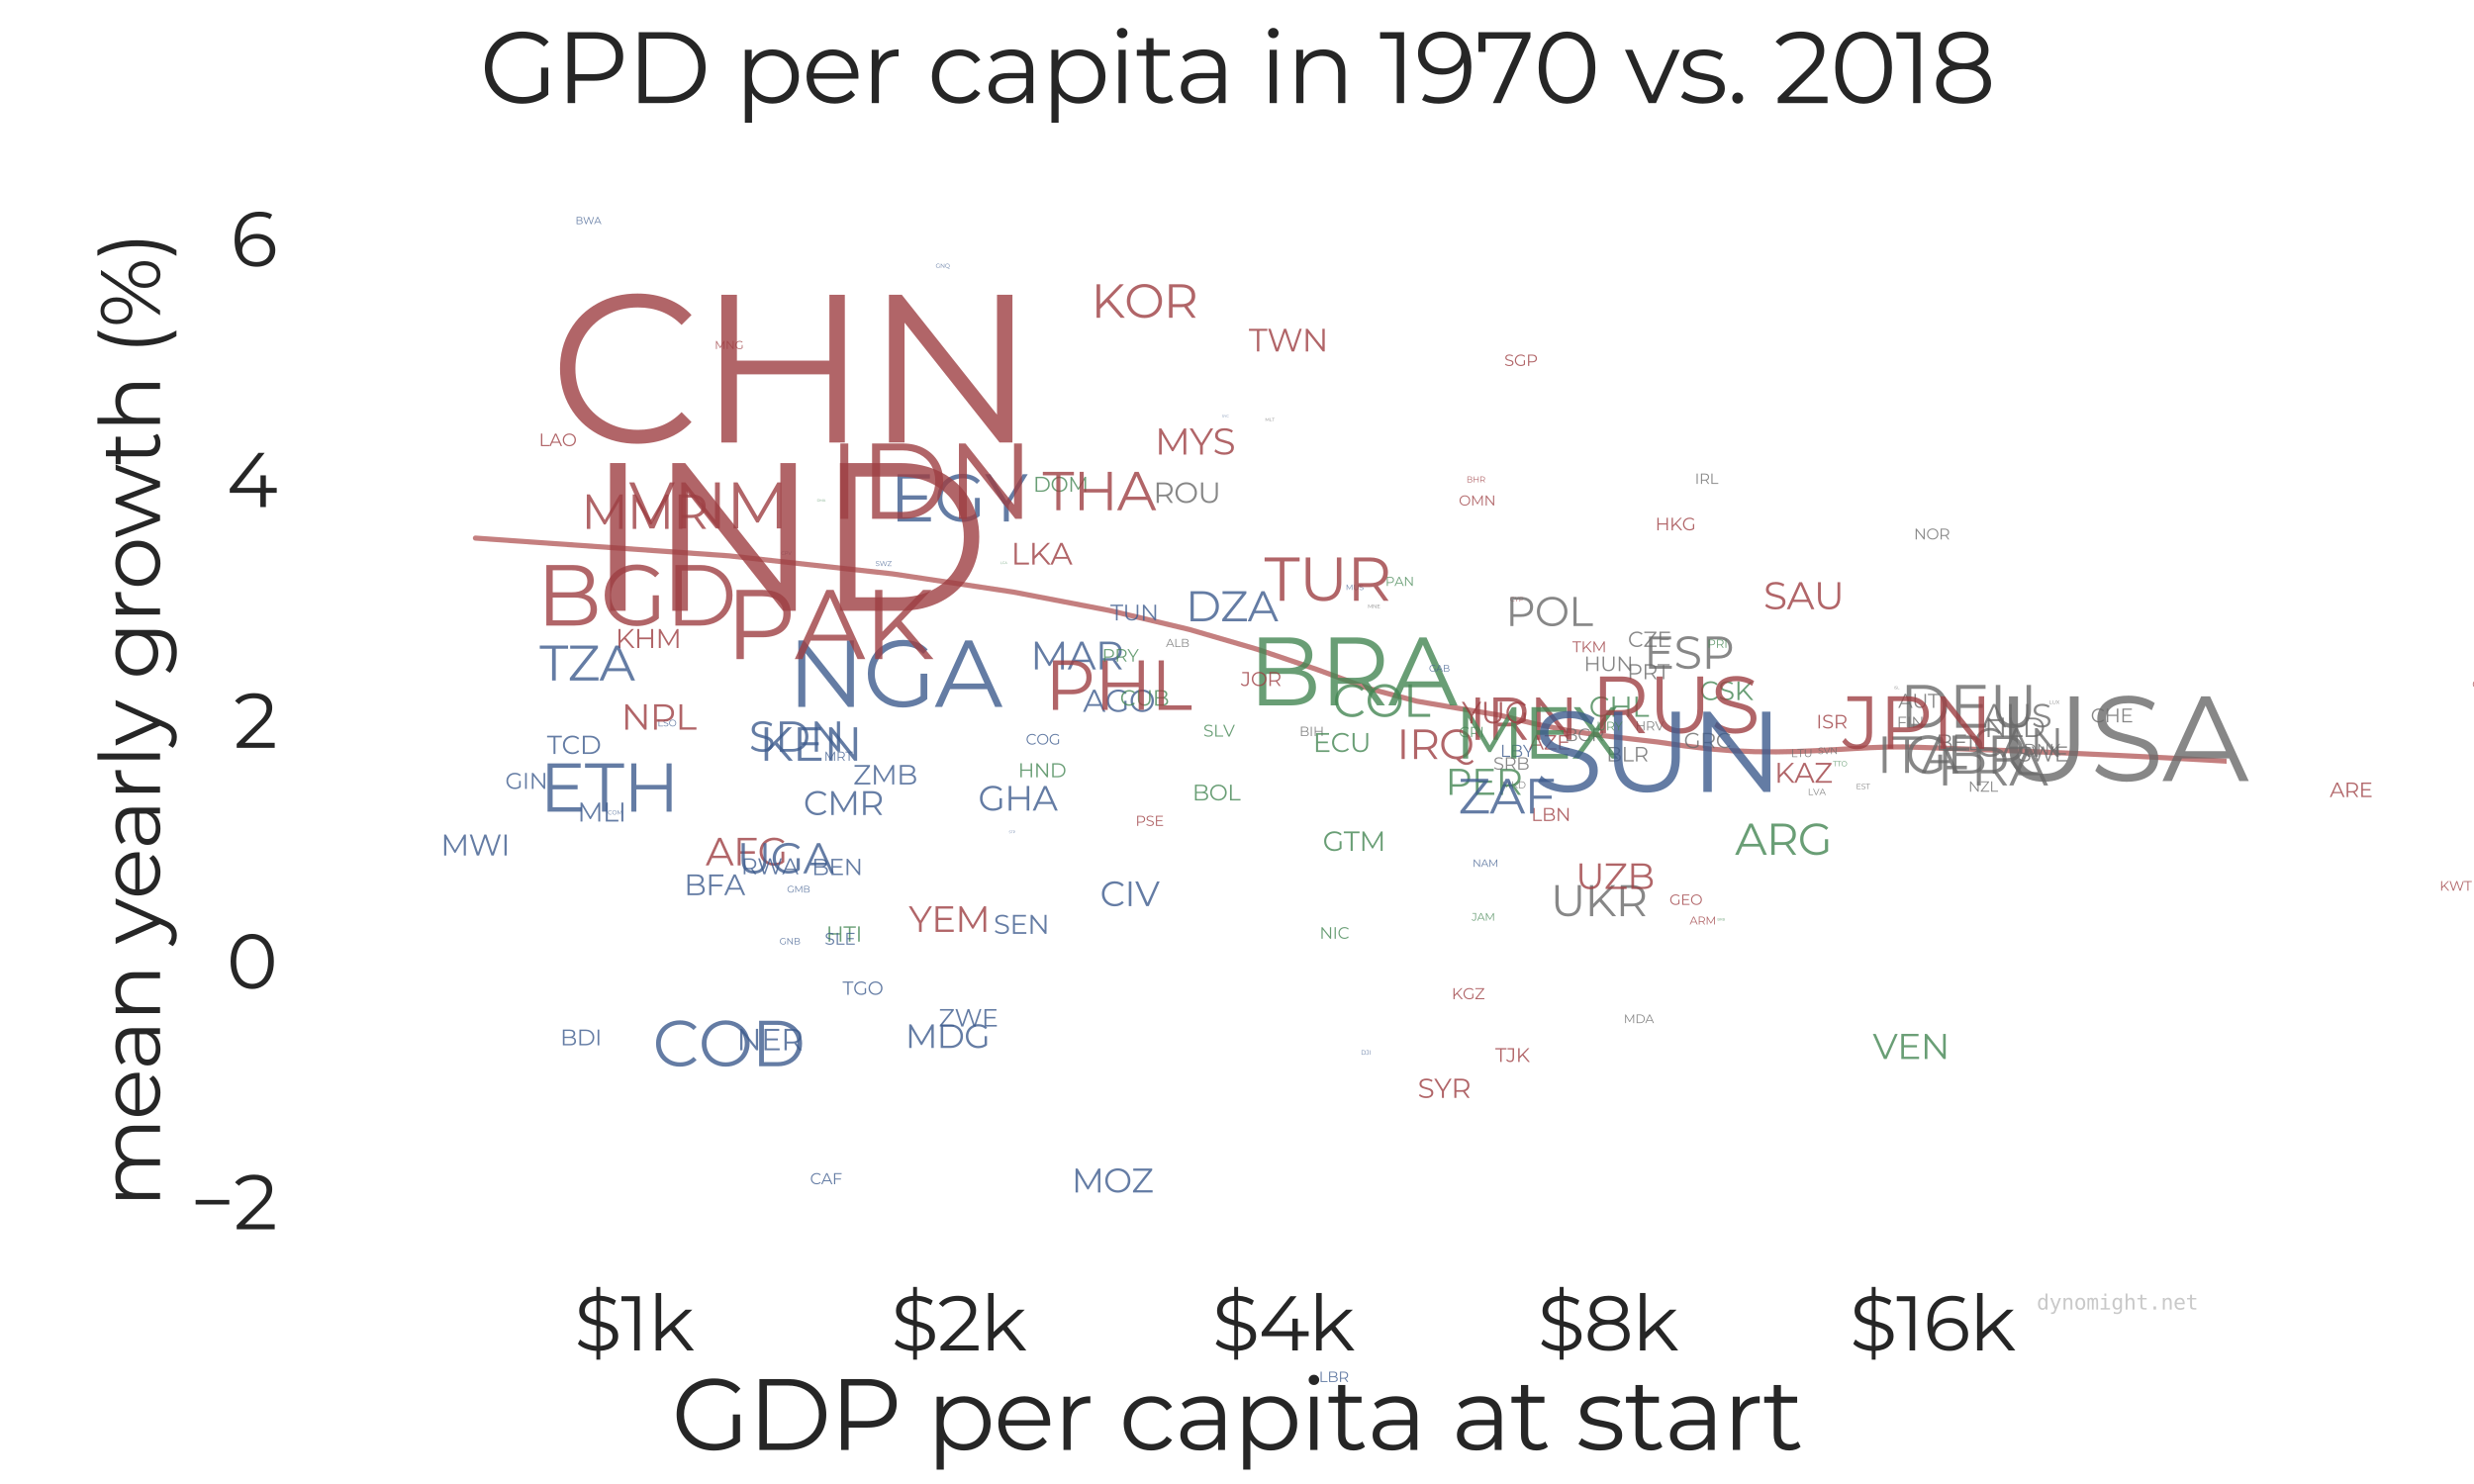 <?xml version="1.0" encoding="utf-8" standalone="no"?>
<!DOCTYPE svg PUBLIC "-//W3C//DTD SVG 1.1//EN"
  "http://www.w3.org/Graphics/SVG/1.1/DTD/svg11.dtd">
<svg height="432pt" version="1.1" viewBox="0 0 720 432" width="720pt" xmlns="http://www.w3.org/2000/svg" xmlns:xlink="http://www.w3.org/1999/xlink">
 <defs>
  <style type="text/css">*{stroke-linecap:butt;stroke-linejoin:round;}</style>
 </defs>
 <g id="figure_1">
  <g id="patch_1">
   <path d="M 0 432 
L 720 432 
L 720 0 
L 0 0 
z
" style="fill:#ffffff;"/>
  </g>
  <g id="axes_1">
   <g id="patch_2">
    <path d="M 90 367.2 
L 648 367.2 
L 648 51.84 
L 90 51.84 
z
" style="fill:#ffffff;"/>
   </g>
   <g id="matplotlib.axis_1">
    <g id="xtick_1">
     <g id="text_1">
      <!-- $1k -->
      <g style="fill:#262626;" transform="translate(167.12 393.111)scale(0.22 -0.22)">
       <defs>
        <path d="M 3635 1184 
Q 3635 691 3257 348 
Q 2880 6 2150 -32 
L 2150 -768 
L 1830 -768 
L 1830 -38 
Q 1363 -13 950 144 
Q 538 301 301 544 
L 486 909 
Q 710 691 1072 544 
Q 1434 397 1830 371 
L 1830 2054 
Q 1389 2163 1094 2288 
Q 800 2413 605 2653 
Q 410 2893 410 3290 
Q 410 3782 768 4118 
Q 1126 4454 1830 4512 
L 1830 5248 
L 2150 5248 
L 2150 4518 
Q 2515 4506 2857 4400 
Q 3200 4294 3450 4122 
L 3290 3744 
Q 3027 3910 2732 4006 
Q 2438 4102 2150 4115 
L 2150 2419 
Q 2624 2304 2925 2185 
Q 3226 2067 3430 1824 
Q 3635 1581 3635 1184 
z
M 877 3302 
Q 877 2970 1123 2797 
Q 1370 2624 1830 2502 
L 1830 4102 
Q 1357 4064 1117 3843 
Q 877 3622 877 3302 
z
M 2150 371 
Q 2656 410 2912 621 
Q 3168 832 3168 1158 
Q 3168 1504 2905 1677 
Q 2643 1850 2150 1971 
L 2150 371 
z
" id="Montserrat-Regular-24" transform="scale(0.016)"/>
        <path d="M 1574 4480 
L 1574 0 
L 1114 0 
L 1114 4070 
L 58 4070 
L 58 4480 
L 1574 4480 
z
" id="Montserrat-Regular-31" transform="scale(0.016)"/>
        <path d="M 1882 1690 
L 1088 960 
L 1088 0 
L 634 0 
L 634 4749 
L 1088 4749 
L 1088 1530 
L 3098 3366 
L 3661 3366 
L 2221 1990 
L 3795 0 
L 3238 0 
L 1882 1690 
z
" id="Montserrat-Regular-6b" transform="scale(0.016)"/>
       </defs>
       <use xlink:href="#Montserrat-Regular-24"/>
       <use x="61.5" xlink:href="#Montserrat-Regular-31"/>
       <use x="97.6" xlink:href="#Montserrat-Regular-6b"/>
      </g>
     </g>
    </g>
    <g id="xtick_2">
     <g id="text_2">
      <!-- $2k -->
      <g style="fill:#262626;" transform="translate(259.309 393.111)scale(0.22 -0.22)">
       <defs>
        <path d="M 3392 410 
L 3392 0 
L 250 0 
L 250 326 
L 2112 2150 
Q 2464 2496 2589 2749 
Q 2714 3002 2714 3258 
Q 2714 3654 2442 3875 
Q 2170 4096 1664 4096 
Q 877 4096 442 3597 
L 115 3878 
Q 378 4186 784 4352 
Q 1190 4518 1702 4518 
Q 2387 4518 2787 4195 
Q 3187 3872 3187 3309 
Q 3187 2963 3033 2643 
Q 2880 2323 2451 1907 
L 928 410 
L 3392 410 
z
" id="Montserrat-Regular-32" transform="scale(0.016)"/>
       </defs>
       <use xlink:href="#Montserrat-Regular-24"/>
       <use x="61.5" xlink:href="#Montserrat-Regular-32"/>
       <use x="118.3" xlink:href="#Montserrat-Regular-6b"/>
      </g>
     </g>
    </g>
    <g id="xtick_3">
     <g id="text_3">
      <!-- $4k -->
      <g style="fill:#262626;" transform="translate(352.752 393.111)scale(0.22 -0.22)">
       <defs>
        <path d="M 4141 1178 
L 3245 1178 
L 3245 0 
L 2784 0 
L 2784 1178 
L 256 1178 
L 256 1510 
L 2630 4480 
L 3142 4480 
L 851 1587 
L 2797 1587 
L 2797 2624 
L 3245 2624 
L 3245 1587 
L 4141 1587 
L 4141 1178 
z
" id="Montserrat-Regular-34" transform="scale(0.016)"/>
       </defs>
       <use xlink:href="#Montserrat-Regular-24"/>
       <use x="61.5" xlink:href="#Montserrat-Regular-34"/>
       <use x="127.6" xlink:href="#Montserrat-Regular-6b"/>
      </g>
     </g>
    </g>
    <g id="xtick_4">
     <g id="text_4">
      <!-- $8k -->
      <g style="fill:#262626;" transform="translate(447.471 393.111)scale(0.22 -0.22)">
       <defs>
        <path d="M 2899 2349 
Q 3322 2208 3549 1926 
Q 3776 1645 3776 1248 
Q 3776 858 3565 566 
Q 3354 275 2960 118 
Q 2566 -38 2035 -38 
Q 1229 -38 768 307 
Q 307 653 307 1248 
Q 307 1651 528 1929 
Q 749 2208 1171 2349 
Q 826 2483 646 2736 
Q 467 2989 467 3334 
Q 467 3878 892 4198 
Q 1318 4518 2035 4518 
Q 2509 4518 2864 4374 
Q 3219 4230 3417 3961 
Q 3616 3693 3616 3334 
Q 3616 2989 3430 2736 
Q 3245 2483 2899 2349 
z
M 928 3322 
Q 928 2950 1222 2732 
Q 1517 2515 2035 2515 
Q 2554 2515 2851 2732 
Q 3149 2950 3149 3315 
Q 3149 3693 2845 3910 
Q 2541 4128 2035 4128 
Q 1523 4128 1225 3910 
Q 928 3693 928 3322 
z
M 2035 352 
Q 2630 352 2966 595 
Q 3302 838 3302 1254 
Q 3302 1670 2966 1910 
Q 2630 2150 2035 2150 
Q 1446 2150 1110 1910 
Q 774 1670 774 1254 
Q 774 832 1107 592 
Q 1440 352 2035 352 
z
" id="Montserrat-Regular-38" transform="scale(0.016)"/>
       </defs>
       <use xlink:href="#Montserrat-Regular-24"/>
       <use x="61.5" xlink:href="#Montserrat-Regular-38"/>
       <use x="125.3" xlink:href="#Montserrat-Regular-6b"/>
      </g>
     </g>
    </g>
    <g id="xtick_5">
     <g id="text_5">
      <!-- $16k -->
      <g style="fill:#262626;" transform="translate(538.284 393.111)scale(0.22 -0.22)">
       <defs>
        <path d="M 2189 2682 
Q 2630 2682 2972 2515 
Q 3315 2349 3507 2045 
Q 3699 1741 3699 1338 
Q 3699 928 3500 614 
Q 3302 301 2953 131 
Q 2605 -38 2170 -38 
Q 1280 -38 806 547 
Q 333 1133 333 2202 
Q 333 2950 589 3468 
Q 845 3987 1305 4252 
Q 1766 4518 2381 4518 
Q 3046 4518 3443 4275 
L 3258 3904 
Q 2938 4115 2387 4115 
Q 1645 4115 1222 3644 
Q 800 3174 800 2278 
Q 800 2118 819 1914 
Q 986 2278 1350 2480 
Q 1715 2682 2189 2682 
z
M 2150 352 
Q 2637 352 2941 617 
Q 3245 883 3245 1325 
Q 3245 1766 2941 2028 
Q 2637 2291 2118 2291 
Q 1779 2291 1520 2163 
Q 1261 2035 1113 1811 
Q 966 1587 966 1312 
Q 966 1056 1104 838 
Q 1242 621 1510 486 
Q 1779 352 2150 352 
z
" id="Montserrat-Regular-36" transform="scale(0.016)"/>
       </defs>
       <use xlink:href="#Montserrat-Regular-24"/>
       <use x="61.5" xlink:href="#Montserrat-Regular-31"/>
       <use x="97.6" xlink:href="#Montserrat-Regular-36"/>
       <use x="158.5" xlink:href="#Montserrat-Regular-6b"/>
      </g>
     </g>
    </g>
    <g id="xtick_6"/>
    <g id="xtick_7"/>
    <g id="xtick_8"/>
    <g id="xtick_9"/>
    <g id="xtick_10"/>
    <g id="xtick_11"/>
    <g id="xtick_12"/>
    <g id="xtick_13"/>
    <g id="xtick_14"/>
    <g id="xtick_15"/>
    <g id="xtick_16"/>
    <g id="xtick_17"/>
   </g>
   <g id="matplotlib.axis_2">
    <g id="ytick_1">
     <g id="text_6">
      <!-- −2 -->
      <g style="fill:#262626;" transform="translate(55.355 357.842)scale(0.22 -0.22)">
       <defs>
        <path d="M 448 2426 
L 3232 2426 
L 3232 2048 
L 448 2048 
L 448 2426 
z
" id="Montserrat-Regular-2212" transform="scale(0.016)"/>
       </defs>
       <use xlink:href="#Montserrat-Regular-2212"/>
       <use x="57.5" xlink:href="#Montserrat-Regular-32"/>
      </g>
     </g>
    </g>
    <g id="ytick_2">
     <g id="text_7">
      <!-- 0 -->
      <g style="fill:#262626;" transform="translate(65.935 287.762)scale(0.22 -0.22)">
       <defs>
        <path d="M 2118 -38 
Q 1600 -38 1193 237 
Q 787 512 560 1027 
Q 333 1542 333 2240 
Q 333 2938 560 3453 
Q 787 3968 1193 4243 
Q 1600 4518 2118 4518 
Q 2637 4518 3043 4243 
Q 3450 3968 3680 3453 
Q 3910 2938 3910 2240 
Q 3910 1542 3680 1027 
Q 3450 512 3043 237 
Q 2637 -38 2118 -38 
z
M 2118 384 
Q 2509 384 2806 601 
Q 3104 819 3270 1235 
Q 3437 1651 3437 2240 
Q 3437 2829 3270 3245 
Q 3104 3661 2806 3878 
Q 2509 4096 2118 4096 
Q 1728 4096 1430 3878 
Q 1133 3661 966 3245 
Q 800 2829 800 2240 
Q 800 1651 966 1235 
Q 1133 819 1430 601 
Q 1728 384 2118 384 
z
" id="Montserrat-Regular-30" transform="scale(0.016)"/>
       </defs>
       <use xlink:href="#Montserrat-Regular-30"/>
      </g>
     </g>
    </g>
    <g id="ytick_3">
     <g id="text_8">
      <!-- 2 -->
      <g style="fill:#262626;" transform="translate(68.005 217.682)scale(0.22 -0.22)">
       <use xlink:href="#Montserrat-Regular-32"/>
      </g>
     </g>
    </g>
    <g id="ytick_4">
     <g id="text_9">
      <!-- 4 -->
      <g style="fill:#262626;" transform="translate(65.959 147.602)scale(0.22 -0.22)">
       <use xlink:href="#Montserrat-Regular-34"/>
      </g>
     </g>
    </g>
    <g id="ytick_5">
     <g id="text_10">
      <!-- 6 -->
      <g style="fill:#262626;" transform="translate(67.101 77.522)scale(0.22 -0.22)">
       <use xlink:href="#Montserrat-Regular-36"/>
      </g>
     </g>
    </g>
    <g id="text_11">
     <!-- mean yearly growth (%) -->
     <g style="fill:#262626;" transform="translate(46.577 351.473)rotate(-90)scale(0.24 -0.24)">
      <defs>
       <path d="M 4832 3392 
Q 5466 3392 5827 3027 
Q 6189 2662 6189 1952 
L 6189 0 
L 5734 0 
L 5734 1907 
Q 5734 2432 5481 2707 
Q 5229 2982 4768 2982 
Q 4243 2982 3942 2659 
Q 3642 2336 3642 1766 
L 3642 0 
L 3187 0 
L 3187 1907 
Q 3187 2432 2934 2707 
Q 2682 2982 2214 2982 
Q 1696 2982 1392 2659 
Q 1088 2336 1088 1766 
L 1088 0 
L 634 0 
L 634 3366 
L 1069 3366 
L 1069 2752 
Q 1248 3059 1568 3225 
Q 1888 3392 2304 3392 
Q 2726 3392 3036 3213 
Q 3347 3034 3501 2682 
Q 3686 3014 4035 3203 
Q 4384 3392 4832 3392 
z
" id="Montserrat-Regular-6d" transform="scale(0.016)"/>
       <path d="M 3565 1542 
L 749 1542 
Q 787 1018 1152 694 
Q 1517 371 2074 371 
Q 2387 371 2649 483 
Q 2912 595 3104 813 
L 3360 518 
Q 3136 250 2800 109 
Q 2464 -32 2061 -32 
Q 1542 -32 1142 189 
Q 742 410 518 800 
Q 294 1190 294 1683 
Q 294 2176 508 2566 
Q 723 2957 1097 3174 
Q 1472 3392 1939 3392 
Q 2406 3392 2777 3174 
Q 3149 2957 3360 2569 
Q 3571 2182 3571 1683 
L 3565 1542 
z
M 1939 3002 
Q 1453 3002 1123 2691 
Q 794 2381 749 1882 
L 3136 1882 
Q 3091 2381 2761 2691 
Q 2432 3002 1939 3002 
z
" id="Montserrat-Regular-65" transform="scale(0.016)"/>
       <path d="M 1811 3392 
Q 2470 3392 2822 3062 
Q 3174 2733 3174 2086 
L 3174 0 
L 2739 0 
L 2739 525 
Q 2586 262 2288 115 
Q 1990 -32 1581 -32 
Q 1018 -32 685 237 
Q 352 506 352 947 
Q 352 1376 662 1638 
Q 973 1901 1651 1901 
L 2720 1901 
L 2720 2106 
Q 2720 2541 2477 2768 
Q 2234 2995 1766 2995 
Q 1446 2995 1152 2889 
Q 858 2784 646 2598 
L 442 2938 
Q 698 3155 1056 3273 
Q 1414 3392 1811 3392 
z
M 1651 326 
Q 2035 326 2310 502 
Q 2586 678 2720 1011 
L 2720 1562 
L 1664 1562 
Q 800 1562 800 960 
Q 800 666 1024 496 
Q 1248 326 1651 326 
z
" id="Montserrat-Regular-61" transform="scale(0.016)"/>
       <path d="M 2349 3392 
Q 2982 3392 3356 3024 
Q 3731 2656 3731 1952 
L 3731 0 
L 3277 0 
L 3277 1907 
Q 3277 2432 3014 2707 
Q 2752 2982 2266 2982 
Q 1722 2982 1405 2659 
Q 1088 2336 1088 1766 
L 1088 0 
L 634 0 
L 634 3366 
L 1069 3366 
L 1069 2746 
Q 1254 3053 1584 3222 
Q 1914 3392 2349 3392 
z
" id="Montserrat-Regular-6e" transform="scale(0.016)"/>
       <path id="Montserrat-Regular-20" transform="scale(0.016)"/>
       <path d="M 3462 3366 
L 1779 -403 
Q 1574 -877 1305 -1075 
Q 1037 -1274 659 -1274 
Q 416 -1274 205 -1197 
Q -6 -1120 -160 -966 
L 51 -627 
Q 307 -883 666 -883 
Q 896 -883 1059 -755 
Q 1222 -627 1363 -320 
L 1510 6 
L 6 3366 
L 480 3366 
L 1747 506 
L 3014 3366 
L 3462 3366 
z
" id="Montserrat-Regular-79" transform="scale(0.016)"/>
       <path d="M 1069 2707 
Q 1229 3046 1545 3219 
Q 1862 3392 2330 3392 
L 2330 2950 
L 2221 2957 
Q 1690 2957 1389 2630 
Q 1088 2304 1088 1715 
L 1088 0 
L 634 0 
L 634 3366 
L 1069 3366 
L 1069 2707 
z
" id="Montserrat-Regular-72" transform="scale(0.016)"/>
       <path d="M 634 4749 
L 1088 4749 
L 1088 0 
L 634 0 
L 634 4749 
z
" id="Montserrat-Regular-6c" transform="scale(0.016)"/>
       <path d="M 3750 3366 
L 3750 410 
Q 3750 -448 3331 -861 
Q 2912 -1274 2067 -1274 
Q 1600 -1274 1181 -1136 
Q 762 -998 499 -755 
L 730 -410 
Q 973 -627 1321 -748 
Q 1670 -870 2054 -870 
Q 2694 -870 2995 -572 
Q 3296 -275 3296 352 
L 3296 781 
Q 3085 461 2742 294 
Q 2400 128 1984 128 
Q 1510 128 1123 336 
Q 736 544 515 918 
Q 294 1293 294 1766 
Q 294 2240 515 2611 
Q 736 2982 1120 3187 
Q 1504 3392 1984 3392 
Q 2413 3392 2758 3219 
Q 3104 3046 3315 2720 
L 3315 3366 
L 3750 3366 
z
M 2029 531 
Q 2394 531 2688 688 
Q 2982 845 3145 1126 
Q 3309 1408 3309 1766 
Q 3309 2125 3145 2403 
Q 2982 2682 2691 2838 
Q 2400 2995 2029 2995 
Q 1664 2995 1373 2841 
Q 1082 2688 918 2406 
Q 755 2125 755 1766 
Q 755 1408 918 1126 
Q 1082 845 1373 688 
Q 1664 531 2029 531 
z
" id="Montserrat-Regular-67" transform="scale(0.016)"/>
       <path d="M 2010 -32 
Q 1523 -32 1132 189 
Q 742 410 518 800 
Q 294 1190 294 1683 
Q 294 2176 518 2566 
Q 742 2957 1132 3174 
Q 1523 3392 2010 3392 
Q 2496 3392 2886 3174 
Q 3277 2957 3497 2566 
Q 3718 2176 3718 1683 
Q 3718 1190 3497 800 
Q 3277 410 2886 189 
Q 2496 -32 2010 -32 
z
M 2010 371 
Q 2368 371 2653 534 
Q 2938 698 3098 998 
Q 3258 1299 3258 1683 
Q 3258 2067 3098 2368 
Q 2938 2669 2653 2832 
Q 2368 2995 2010 2995 
Q 1651 2995 1366 2832 
Q 1082 2669 918 2368 
Q 755 2067 755 1683 
Q 755 1299 918 998 
Q 1082 698 1366 534 
Q 1651 371 2010 371 
z
" id="Montserrat-Regular-6f" transform="scale(0.016)"/>
       <path d="M 5574 3366 
L 4301 0 
L 3872 0 
L 2810 2758 
L 1747 0 
L 1318 0 
L 51 3366 
L 486 3366 
L 1542 506 
L 2624 3366 
L 3014 3366 
L 4090 506 
L 5158 3366 
L 5574 3366 
z
" id="Montserrat-Regular-77" transform="scale(0.016)"/>
       <path d="M 2406 205 
Q 2278 90 2089 29 
Q 1901 -32 1696 -32 
Q 1222 -32 966 224 
Q 710 480 710 947 
L 710 2982 
L 109 2982 
L 109 3366 
L 710 3366 
L 710 4102 
L 1165 4102 
L 1165 3366 
L 2189 3366 
L 2189 2982 
L 1165 2982 
L 1165 973 
Q 1165 672 1315 515 
Q 1466 358 1747 358 
Q 1888 358 2019 403 
Q 2150 448 2246 531 
L 2406 205 
z
" id="Montserrat-Regular-74" transform="scale(0.016)"/>
       <path d="M 2349 3392 
Q 2982 3392 3356 3024 
Q 3731 2656 3731 1952 
L 3731 0 
L 3277 0 
L 3277 1907 
Q 3277 2432 3014 2707 
Q 2752 2982 2266 2982 
Q 1722 2982 1405 2659 
Q 1088 2336 1088 1766 
L 1088 0 
L 634 0 
L 634 4749 
L 1088 4749 
L 1088 2778 
Q 1274 3072 1600 3232 
Q 1926 3392 2349 3392 
z
" id="Montserrat-Regular-68" transform="scale(0.016)"/>
       <path d="M 1408 -1242 
Q 1050 -653 858 112 
Q 666 877 666 1754 
Q 666 2630 858 3401 
Q 1050 4173 1408 4749 
L 1843 4749 
Q 1466 4102 1290 3360 
Q 1114 2618 1114 1754 
Q 1114 890 1290 147 
Q 1466 -595 1843 -1242 
L 1408 -1242 
z
" id="Montserrat-Regular-28" transform="scale(0.016)"/>
       <path d="M 1280 2080 
Q 826 2080 547 2416 
Q 269 2752 269 3296 
Q 269 3840 547 4176 
Q 826 4512 1280 4512 
Q 1728 4512 2009 4179 
Q 2291 3846 2291 3296 
Q 2291 2746 2009 2413 
Q 1728 2080 1280 2080 
z
M 3994 4480 
L 4371 4480 
L 1312 0 
L 934 0 
L 3994 4480 
z
M 1280 2368 
Q 1594 2368 1782 2614 
Q 1971 2861 1971 3296 
Q 1971 3731 1782 3977 
Q 1594 4224 1280 4224 
Q 960 4224 774 3974 
Q 589 3725 589 3296 
Q 589 2867 774 2617 
Q 960 2368 1280 2368 
z
M 4026 -32 
Q 3578 -32 3296 304 
Q 3014 640 3014 1184 
Q 3014 1728 3296 2064 
Q 3578 2400 4026 2400 
Q 4480 2400 4758 2064 
Q 5037 1728 5037 1184 
Q 5037 640 4758 304 
Q 4480 -32 4026 -32 
z
M 4026 256 
Q 4346 256 4531 505 
Q 4717 755 4717 1184 
Q 4717 1613 4531 1862 
Q 4346 2112 4026 2112 
Q 3712 2112 3523 1865 
Q 3334 1619 3334 1184 
Q 3334 749 3523 502 
Q 3712 256 4026 256 
z
" id="Montserrat-Regular-25" transform="scale(0.016)"/>
       <path d="M 256 -1242 
Q 634 -595 813 144 
Q 992 883 992 1754 
Q 992 2624 813 3363 
Q 634 4102 256 4749 
L 691 4749 
Q 1050 4173 1245 3401 
Q 1440 2630 1440 1754 
Q 1440 877 1248 109 
Q 1056 -659 691 -1242 
L 256 -1242 
z
" id="Montserrat-Regular-29" transform="scale(0.016)"/>
      </defs>
      <use xlink:href="#Montserrat-Regular-6d"/>
      <use x="106.1" xlink:href="#Montserrat-Regular-65"/>
      <use x="166.5" xlink:href="#Montserrat-Regular-61"/>
      <use x="225.5" xlink:href="#Montserrat-Regular-6e"/>
      <use x="293.2" xlink:href="#Montserrat-Regular-20"/>
      <use x="319.4" xlink:href="#Montserrat-Regular-79"/>
      <use x="373.6" xlink:href="#Montserrat-Regular-65"/>
      <use x="434" xlink:href="#Montserrat-Regular-61"/>
      <use x="493" xlink:href="#Montserrat-Regular-72"/>
      <use x="533.1" xlink:href="#Montserrat-Regular-6c"/>
      <use x="560" xlink:href="#Montserrat-Regular-79"/>
      <use x="614.2" xlink:href="#Montserrat-Regular-20"/>
      <use x="640.4" xlink:href="#Montserrat-Regular-67"/>
      <use x="709" xlink:href="#Montserrat-Regular-72"/>
      <use x="749.1" xlink:href="#Montserrat-Regular-6f"/>
      <use x="811.8" xlink:href="#Montserrat-Regular-77"/>
      <use x="899.7" xlink:href="#Montserrat-Regular-74"/>
      <use x="940.3" xlink:href="#Montserrat-Regular-68"/>
      <use x="1008" xlink:href="#Montserrat-Regular-20"/>
      <use x="1034.2" xlink:href="#Montserrat-Regular-28"/>
      <use x="1067.1" xlink:href="#Montserrat-Regular-25"/>
      <use x="1150" xlink:href="#Montserrat-Regular-29"/>
     </g>
    </g>
   </g>
   <g id="line2d_1"/>
   <g id="line2d_2"/>
   <g id="line2d_3"/>
   <g id="line2d_4"/>
   <g id="line2d_5"/>
   <g id="line2d_6"/>
   <g id="line2d_7"/>
   <g id="line2d_8"/>
   <g id="line2d_9"/>
   <g id="line2d_10"/>
   <g id="line2d_11"/>
   <g id="line2d_12"/>
   <g id="line2d_13"/>
   <g id="line2d_14"/>
   <g id="line2d_15"/>
   <g id="line2d_16"/>
   <g id="line2d_17"/>
   <g id="line2d_18"/>
   <g id="line2d_19"/>
   <g id="line2d_20"/>
   <g id="line2d_21"/>
   <g id="line2d_22"/>
   <g id="line2d_23"/>
   <g id="line2d_24"/>
   <g id="line2d_25"/>
   <g id="line2d_26"/>
   <g id="line2d_27"/>
   <g id="line2d_28"/>
   <g id="line2d_29"/>
   <g id="line2d_30"/>
   <g id="line2d_31"/>
   <g id="line2d_32"/>
   <g id="line2d_33"/>
   <g id="line2d_34"/>
   <g id="line2d_35"/>
   <g id="line2d_36"/>
   <g id="line2d_37"/>
   <g id="line2d_38"/>
   <g id="line2d_39"/>
   <g id="line2d_40"/>
   <g id="line2d_41"/>
   <g id="line2d_42"/>
   <g id="line2d_43"/>
   <g id="line2d_44"/>
   <g id="line2d_45"/>
   <g id="line2d_46"/>
   <g id="line2d_47"/>
   <g id="line2d_48"/>
   <g id="line2d_49"/>
   <g id="line2d_50"/>
   <g id="line2d_51"/>
   <g id="line2d_52"/>
   <g id="line2d_53"/>
   <g id="line2d_54"/>
   <g id="line2d_55"/>
   <g id="line2d_56"/>
   <g id="line2d_57"/>
   <g id="line2d_58"/>
   <g id="line2d_59"/>
   <g id="line2d_60"/>
   <g id="line2d_61"/>
   <g id="line2d_62"/>
   <g id="line2d_63"/>
   <g id="line2d_64"/>
   <g id="line2d_65"/>
   <g id="line2d_66"/>
   <g id="line2d_67"/>
   <g id="line2d_68"/>
   <g id="line2d_69"/>
   <g id="line2d_70"/>
   <g id="line2d_71"/>
   <g id="line2d_72"/>
   <g id="line2d_73"/>
   <g id="line2d_74"/>
   <g id="line2d_75"/>
   <g id="line2d_76"/>
   <g id="line2d_77"/>
   <g id="line2d_78"/>
   <g id="line2d_79"/>
   <g id="line2d_80"/>
   <g id="line2d_81"/>
   <g id="line2d_82"/>
   <g id="line2d_83"/>
   <g id="line2d_84"/>
   <g id="line2d_85"/>
   <g id="line2d_86"/>
   <g id="line2d_87"/>
   <g id="line2d_88"/>
   <g id="line2d_89"/>
   <g id="line2d_90"/>
   <g id="line2d_91"/>
   <g id="line2d_92"/>
   <g id="line2d_93"/>
   <g id="line2d_94"/>
   <g id="line2d_95"/>
   <g id="line2d_96"/>
   <g id="line2d_97"/>
   <g id="line2d_98"/>
   <g id="line2d_99"/>
   <g id="line2d_100"/>
   <g id="line2d_101"/>
   <g id="line2d_102"/>
   <g id="line2d_103"/>
   <g id="line2d_104"/>
   <g id="line2d_105"/>
   <g id="line2d_106"/>
   <g id="line2d_107"/>
   <g id="line2d_108"/>
   <g id="line2d_109"/>
   <g id="line2d_110"/>
   <g id="line2d_111"/>
   <g id="line2d_112"/>
   <g id="line2d_113"/>
   <g id="line2d_114"/>
   <g id="line2d_115"/>
   <g id="line2d_116"/>
   <g id="line2d_117"/>
   <g id="line2d_118"/>
   <g id="line2d_119"/>
   <g id="line2d_120"/>
   <g id="line2d_121"/>
   <g id="line2d_122"/>
   <g id="line2d_123"/>
   <g id="line2d_124"/>
   <g id="line2d_125"/>
   <g id="line2d_126"/>
   <g id="line2d_127"/>
   <g id="line2d_128"/>
   <g id="line2d_129"/>
   <g id="line2d_130"/>
   <g id="line2d_131"/>
   <g id="line2d_132"/>
   <g id="line2d_133"/>
   <g id="line2d_134"/>
   <g id="line2d_135"/>
   <g id="line2d_136"/>
   <g id="line2d_137"/>
   <g id="line2d_138"/>
   <g id="line2d_139"/>
   <g id="line2d_140"/>
   <g id="line2d_141"/>
   <g id="line2d_142"/>
   <g id="line2d_143"/>
   <g id="line2d_144"/>
   <g id="line2d_145"/>
   <g id="line2d_146"/>
   <g id="line2d_147"/>
   <g id="line2d_148"/>
   <g id="line2d_149"/>
   <g id="line2d_150"/>
   <g id="line2d_151"/>
   <g id="line2d_152"/>
   <g id="line2d_153"/>
   <g id="line2d_154"/>
   <g id="line2d_155"/>
   <g id="line2d_156"/>
   <g id="line2d_157"/>
   <g id="line2d_158"/>
   <g id="line2d_159"/>
   <g id="line2d_160"/>
   <g id="line2d_161"/>
   <g id="line2d_162"/>
   <g id="line2d_163"/>
   <g id="line2d_164"/>
   <g id="line2d_165"/>
   <g id="line2d_166"/>
   <g id="line2d_167"/>
   <g id="line2d_168"/>
   <g id="line2d_169"/>
   <g id="line2d_170">
    <path clip-path="url(#p07d8b3f8f9)" d="M 138.364 156.645 
L 212.133 161.81 
L 259.73 167.05 
L 294.938 172.353 
L 322.892 177.716 
L 346.077 183.232 
L 365.886 189.005 
L 383.177 194.861 
L 398.519 200.482 
L 412.308 204.12 
L 424.828 206.263 
L 436.295 208.182 
L 446.872 210.757 
L 456.686 212.722 
L 465.841 214.066 
L 474.419 215.068 
L 482.489 216.009 
L 490.108 217.113 
L 497.324 217.991 
L 504.176 218.541 
L 510.701 218.818 
L 516.927 218.872 
L 522.881 218.756 
L 528.586 218.523 
L 534.062 218.224 
L 539.326 217.913 
L 544.395 217.642 
L 549.281 217.463 
L 553.999 217.428 
L 558.558 217.557 
L 562.97 217.709 
L 567.244 217.859 
L 571.388 218.009 
L 575.409 218.157 
L 579.315 218.306 
L 583.113 218.453 
L 586.807 218.599 
L 590.404 218.745 
L 593.908 218.891 
L 597.325 219.035 
L 600.658 219.179 
L 603.911 219.323 
L 607.089 219.465 
L 610.194 219.608 
L 613.23 219.749 
L 616.2 219.89 
L 619.106 220.031 
L 621.952 220.171 
L 624.739 220.311 
L 627.471 220.45 
L 630.149 220.589 
L 632.775 220.728 
L 635.352 220.866 
L 637.881 221.004 
L 640.364 221.142 
L 642.802 221.279 
L 645.198 221.416 
L 647.552 221.553 
L 649.866 221.689 
L 652.142 221.826 
L 654.38 221.962 
L 656.582 222.098 
L 658.749 222.234 
L 660.882 222.37 
L 662.982 222.505 
L 665.051 222.641 
L 667.088 222.777 
L 669.096 222.912 
L 671.074 223.048 
L 673.024 223.184 
L 674.946 223.319 
L 676.842 223.455 
L 678.712 223.591 
L 680.556 223.727 
L 682.376 223.863 
L 684.172 223.999 
L 685.944 224.136 
L 687.694 224.273 
L 689.421 224.41 
L 691.127 224.547 
L 692.812 224.684 
L 694.476 224.822 
L 696.12 224.96 
L 697.745 225.099 
L 699.35 225.237 
L 700.937 225.377 
L 702.506 225.516 
L 704.056 225.656 
L 705.589 225.797 
L 707.105 225.938 
L 708.605 226.079 
L 710.088 226.221 
L 711.555 226.364 
L 713.007 226.507 
L 714.443 226.651 
L 715.864 226.795 
L 717.271 226.94 
L 718.663 227.086 
L 720.041 227.232 
L 721 227.336 
" style="fill:none;stroke:#8b0000;stroke-linecap:round;stroke-opacity:0.5;stroke-width:1.5;"/>
   </g>
   <g id="text_12">
    <!-- AFG -->
    <g style="fill:#9d3e42;opacity:0.8;" transform="translate(205.35 251.931)scale(0.112 -0.112)">
     <defs>
      <path d="M 3539 1197 
L 1043 1197 
L 506 0 
L 13 0 
L 2061 4480 
L 2528 4480 
L 4576 0 
L 4077 0 
L 3539 1197 
z
M 3366 1581 
L 2291 3987 
L 1216 1581 
L 3366 1581 
z
" id="Montserrat-Regular-41" transform="scale(0.016)"/>
      <path d="M 1203 4070 
L 1203 2310 
L 3520 2310 
L 3520 1901 
L 1203 1901 
L 1203 0 
L 730 0 
L 730 4480 
L 3802 4480 
L 3802 4070 
L 1203 4070 
z
" id="Montserrat-Regular-46" transform="scale(0.016)"/>
      <path d="M 3885 2240 
L 4339 2240 
L 4339 531 
Q 4026 256 3597 109 
Q 3168 -38 2694 -38 
Q 2022 -38 1484 256 
Q 947 550 640 1072 
Q 333 1594 333 2240 
Q 333 2886 640 3408 
Q 947 3930 1484 4224 
Q 2022 4518 2701 4518 
Q 3213 4518 3641 4355 
Q 4070 4192 4365 3872 
L 4070 3571 
Q 3539 4096 2720 4096 
Q 2176 4096 1737 3856 
Q 1299 3616 1049 3190 
Q 800 2765 800 2240 
Q 800 1715 1049 1292 
Q 1299 870 1734 627 
Q 2170 384 2714 384 
Q 3405 384 3885 730 
L 3885 2240 
z
" id="Montserrat-Regular-47" transform="scale(0.016)"/>
     </defs>
     <use xlink:href="#Montserrat-Regular-41"/>
     <use x="71.7" xlink:href="#Montserrat-Regular-46"/>
     <use x="135" xlink:href="#Montserrat-Regular-47"/>
    </g>
   </g>
   <g id="text_13">
    <!-- AGO -->
    <g style="fill:#3d5b8d;opacity:0.8;" transform="translate(315.149 207.232)scale(0.09 -0.09)">
     <defs>
      <path d="M 2688 -38 
Q 2022 -38 1481 259 
Q 941 557 637 1075 
Q 333 1594 333 2240 
Q 333 2886 637 3404 
Q 941 3923 1481 4220 
Q 2022 4518 2688 4518 
Q 3354 4518 3888 4224 
Q 4422 3930 4729 3408 
Q 5037 2886 5037 2240 
Q 5037 1594 4729 1072 
Q 4422 550 3888 256 
Q 3354 -38 2688 -38 
z
M 2688 384 
Q 3219 384 3648 624 
Q 4077 864 4320 1289 
Q 4563 1715 4563 2240 
Q 4563 2765 4320 3190 
Q 4077 3616 3648 3856 
Q 3219 4096 2688 4096 
Q 2157 4096 1725 3856 
Q 1293 3616 1046 3190 
Q 800 2765 800 2240 
Q 800 1715 1046 1289 
Q 1293 864 1725 624 
Q 2157 384 2688 384 
z
" id="Montserrat-Regular-4f" transform="scale(0.016)"/>
     </defs>
     <use xlink:href="#Montserrat-Regular-41"/>
     <use x="71.7" xlink:href="#Montserrat-Regular-47"/>
     <use x="149" xlink:href="#Montserrat-Regular-4f"/>
    </g>
   </g>
   <g id="text_14">
    <!-- ALB -->
    <g style="fill:#696969;opacity:0.8;" transform="translate(339.31 188.357)scale(0.033 -0.033)">
     <defs>
      <path d="M 730 4480 
L 1203 4480 
L 1203 410 
L 3712 410 
L 3712 0 
L 730 0 
L 730 4480 
z
" id="Montserrat-Regular-4c" transform="scale(0.016)"/>
      <path d="M 3552 2310 
Q 3994 2214 4234 1929 
Q 4474 1645 4474 1197 
Q 4474 621 4048 310 
Q 3622 0 2790 0 
L 730 0 
L 730 4480 
L 2662 4480 
Q 3411 4480 3824 4179 
Q 4237 3878 4237 3328 
Q 4237 2957 4054 2697 
Q 3872 2438 3552 2310 
z
M 1203 4090 
L 1203 2464 
L 2630 2464 
Q 3174 2464 3468 2672 
Q 3763 2880 3763 3277 
Q 3763 3674 3468 3882 
Q 3174 4090 2630 4090 
L 1203 4090 
z
M 2784 390 
Q 3386 390 3693 595 
Q 4000 800 4000 1235 
Q 4000 2074 2784 2074 
L 1203 2074 
L 1203 390 
L 2784 390 
z
" id="Montserrat-Regular-42" transform="scale(0.016)"/>
     </defs>
     <use xlink:href="#Montserrat-Regular-41"/>
     <use x="71.7" xlink:href="#Montserrat-Regular-4c"/>
     <use x="130.6" xlink:href="#Montserrat-Regular-42"/>
    </g>
   </g>
   <g id="text_15">
    <!-- ARE -->
    <g style="fill:#9d3e42;opacity:0.8;" transform="translate(678.022 232.038)scale(0.059 -0.059)">
     <defs>
      <path d="M 3789 0 
L 2765 1440 
Q 2592 1421 2406 1421 
L 1203 1421 
L 1203 0 
L 730 0 
L 730 4480 
L 2406 4480 
Q 3264 4480 3750 4070 
Q 4237 3661 4237 2944 
Q 4237 2419 3971 2057 
Q 3706 1696 3213 1536 
L 4307 0 
L 3789 0 
z
M 2394 1824 
Q 3059 1824 3411 2118 
Q 3763 2413 3763 2944 
Q 3763 3488 3411 3779 
Q 3059 4070 2394 4070 
L 1203 4070 
L 1203 1824 
L 2394 1824 
z
" id="Montserrat-Regular-52" transform="scale(0.016)"/>
      <path d="M 3898 410 
L 3898 0 
L 730 0 
L 730 4480 
L 3802 4480 
L 3802 4070 
L 1203 4070 
L 1203 2477 
L 3520 2477 
L 3520 2074 
L 1203 2074 
L 1203 410 
L 3898 410 
z
" id="Montserrat-Regular-45" transform="scale(0.016)"/>
     </defs>
     <use xlink:href="#Montserrat-Regular-41"/>
     <use x="71.7" xlink:href="#Montserrat-Regular-52"/>
     <use x="144" xlink:href="#Montserrat-Regular-45"/>
    </g>
   </g>
   <g id="text_16">
    <!-- ARG -->
    <g style="fill:#448653;opacity:0.8;" transform="translate(504.925 248.858)scale(0.127 -0.127)">
     <use xlink:href="#Montserrat-Regular-41"/>
     <use x="71.7" xlink:href="#Montserrat-Regular-52"/>
     <use x="144" xlink:href="#Montserrat-Regular-47"/>
    </g>
   </g>
   <g id="text_17">
    <!-- ARM -->
    <g style="fill:#9d3e42;opacity:0.8;" transform="translate(491.731 269.125)scale(0.032 -0.032)">
     <defs>
      <path d="M 5382 4480 
L 5382 0 
L 4928 0 
L 4928 3584 
L 3168 570 
L 2944 570 
L 1184 3565 
L 1184 0 
L 730 0 
L 730 4480 
L 1120 4480 
L 3066 1158 
L 4992 4480 
L 5382 4480 
z
" id="Montserrat-Regular-4d" transform="scale(0.016)"/>
     </defs>
     <use xlink:href="#Montserrat-Regular-41"/>
     <use x="71.7" xlink:href="#Montserrat-Regular-52"/>
     <use x="144" xlink:href="#Montserrat-Regular-4d"/>
    </g>
   </g>
   <g id="text_18">
    <!-- AUS -->
    <g style="fill:#696969;opacity:0.8;" transform="translate(576.89 211.742)scale(0.095 -0.095)">
     <defs>
      <path d="M 2534 -38 
Q 1664 -38 1177 461 
Q 691 960 691 1914 
L 691 4480 
L 1165 4480 
L 1165 1933 
Q 1165 1152 1517 768 
Q 1869 384 2534 384 
Q 3206 384 3558 768 
Q 3910 1152 3910 1933 
L 3910 4480 
L 4371 4480 
L 4371 1914 
Q 4371 960 3888 461 
Q 3405 -38 2534 -38 
z
" id="Montserrat-Regular-55" transform="scale(0.016)"/>
      <path d="M 1965 -38 
Q 1466 -38 1008 122 
Q 550 282 301 544 
L 486 909 
Q 730 666 1133 515 
Q 1536 365 1965 365 
Q 2566 365 2867 585 
Q 3168 806 3168 1158 
Q 3168 1427 3005 1587 
Q 2842 1747 2605 1833 
Q 2368 1920 1946 2022 
Q 1440 2150 1139 2268 
Q 838 2387 624 2630 
Q 410 2874 410 3290 
Q 410 3629 589 3907 
Q 768 4186 1139 4352 
Q 1510 4518 2061 4518 
Q 2445 4518 2813 4412 
Q 3181 4307 3450 4122 
L 3290 3744 
Q 3008 3930 2688 4022 
Q 2368 4115 2061 4115 
Q 1472 4115 1174 3888 
Q 877 3661 877 3302 
Q 877 3034 1040 2870 
Q 1203 2707 1449 2620 
Q 1696 2534 2112 2432 
Q 2605 2310 2909 2192 
Q 3213 2074 3424 1834 
Q 3635 1594 3635 1184 
Q 3635 845 3452 566 
Q 3270 288 2892 125 
Q 2515 -38 1965 -38 
z
" id="Montserrat-Regular-53" transform="scale(0.016)"/>
     </defs>
     <use xlink:href="#Montserrat-Regular-41"/>
     <use x="71.7" xlink:href="#Montserrat-Regular-55"/>
     <use x="150.9" xlink:href="#Montserrat-Regular-53"/>
    </g>
   </g>
   <g id="text_19">
    <!-- AUT -->
    <g style="fill:#696969;opacity:0.8;" transform="translate(552.435 206.065)scale(0.057 -0.057)">
     <defs>
      <path d="M 1600 4070 
L 26 4070 
L 26 4480 
L 3648 4480 
L 3648 4070 
L 2074 4070 
L 2074 0 
L 1600 0 
L 1600 4070 
z
" id="Montserrat-Regular-54" transform="scale(0.016)"/>
     </defs>
     <use xlink:href="#Montserrat-Regular-41"/>
     <use x="71.7" xlink:href="#Montserrat-Regular-55"/>
     <use x="150.9" xlink:href="#Montserrat-Regular-54"/>
    </g>
   </g>
   <g id="text_20">
    <!-- AZE -->
    <g style="fill:#9d3e42;opacity:0.8;" transform="translate(444.98 218.202)scale(0.059 -0.059)">
     <defs>
      <path d="M 3962 410 
L 3962 0 
L 288 0 
L 288 326 
L 3258 4070 
L 333 4070 
L 333 4480 
L 3885 4480 
L 3885 4154 
L 922 410 
L 3962 410 
z
" id="Montserrat-Regular-5a" transform="scale(0.016)"/>
     </defs>
     <use xlink:href="#Montserrat-Regular-41"/>
     <use x="71.7" xlink:href="#Montserrat-Regular-5a"/>
     <use x="136.8" xlink:href="#Montserrat-Regular-45"/>
    </g>
   </g>
   <g id="text_21">
    <!-- BDI -->
    <g style="fill:#3d5b8d;opacity:0.8;" transform="translate(163.06 304.3)scale(0.064 -0.064)">
     <defs>
      <path d="M 730 4480 
L 2554 4480 
Q 3264 4480 3808 4195 
Q 4352 3910 4653 3401 
Q 4954 2893 4954 2240 
Q 4954 1587 4653 1078 
Q 4352 570 3808 285 
Q 3264 0 2554 0 
L 730 0 
L 730 4480 
z
M 2528 410 
Q 3117 410 3558 643 
Q 4000 877 4243 1289 
Q 4486 1702 4486 2240 
Q 4486 2778 4243 3190 
Q 4000 3603 3558 3836 
Q 3117 4070 2528 4070 
L 1203 4070 
L 1203 410 
L 2528 410 
z
" id="Montserrat-Regular-44" transform="scale(0.016)"/>
      <path d="M 730 4480 
L 1203 4480 
L 1203 0 
L 730 0 
L 730 4480 
z
" id="Montserrat-Regular-49" transform="scale(0.016)"/>
     </defs>
     <use xlink:href="#Montserrat-Regular-42"/>
     <use x="75.4" xlink:href="#Montserrat-Regular-44"/>
     <use x="158" xlink:href="#Montserrat-Regular-49"/>
    </g>
   </g>
   <g id="text_22">
    <!-- BEL -->
    <g style="fill:#696969;opacity:0.8;" transform="translate(563.447 218.411)scale(0.064 -0.064)">
     <use xlink:href="#Montserrat-Regular-42"/>
     <use x="75.4" xlink:href="#Montserrat-Regular-45"/>
     <use x="142.3" xlink:href="#Montserrat-Regular-4c"/>
    </g>
   </g>
   <g id="text_23">
    <!-- BEN -->
    <g style="fill:#3d5b8d;opacity:0.8;" transform="translate(236.223 254.74)scale(0.066 -0.066)">
     <defs>
      <path d="M 4474 4480 
L 4474 0 
L 4083 0 
L 1203 3635 
L 1203 0 
L 730 0 
L 730 4480 
L 1120 4480 
L 4006 845 
L 4006 4480 
L 4474 4480 
z
" id="Montserrat-Regular-4e" transform="scale(0.016)"/>
     </defs>
     <use xlink:href="#Montserrat-Regular-42"/>
     <use x="75.4" xlink:href="#Montserrat-Regular-45"/>
     <use x="142.3" xlink:href="#Montserrat-Regular-4e"/>
    </g>
   </g>
   <g id="text_24">
    <!-- BFA -->
    <g style="fill:#3d5b8d;opacity:0.8;" transform="translate(199.085 260.583)scale(0.084 -0.084)">
     <use xlink:href="#Montserrat-Regular-42"/>
     <use x="75.4" xlink:href="#Montserrat-Regular-46"/>
     <use x="138.7" xlink:href="#Montserrat-Regular-41"/>
    </g>
   </g>
   <g id="text_25">
    <!-- BGD -->
    <g style="fill:#9d3e42;opacity:0.8;" transform="translate(156.122 182.11)scale(0.246 -0.246)">
     <use xlink:href="#Montserrat-Regular-42"/>
     <use x="75.4" xlink:href="#Montserrat-Regular-47"/>
     <use x="152.7" xlink:href="#Montserrat-Regular-44"/>
    </g>
   </g>
   <g id="text_26">
    <!-- BGR -->
    <g style="fill:#696969;opacity:0.8;" transform="translate(455.302 215.746)scale(0.051 -0.051)">
     <use xlink:href="#Montserrat-Regular-42"/>
     <use x="75.4" xlink:href="#Montserrat-Regular-47"/>
     <use x="152.7" xlink:href="#Montserrat-Regular-52"/>
    </g>
   </g>
   <g id="text_27">
    <!-- BHR -->
    <g style="fill:#9d3e42;opacity:0.8;" transform="translate(426.783 140.428)scale(0.024 -0.024)">
     <defs>
      <path d="M 4474 4480 
L 4474 0 
L 4006 0 
L 4006 2067 
L 1203 2067 
L 1203 0 
L 730 0 
L 730 4480 
L 1203 4480 
L 1203 2483 
L 4006 2483 
L 4006 4480 
L 4474 4480 
z
" id="Montserrat-Regular-48" transform="scale(0.016)"/>
     </defs>
     <use xlink:href="#Montserrat-Regular-42"/>
     <use x="75.4" xlink:href="#Montserrat-Regular-48"/>
     <use x="156.7" xlink:href="#Montserrat-Regular-52"/>
    </g>
   </g>
   <g id="text_28">
    <!-- BIH -->
    <g style="fill:#696969;opacity:0.8;" transform="translate(378.169 214.279)scale(0.038 -0.038)">
     <use xlink:href="#Montserrat-Regular-42"/>
     <use x="75.4" xlink:href="#Montserrat-Regular-49"/>
     <use x="105.6" xlink:href="#Montserrat-Regular-48"/>
    </g>
   </g>
   <g id="text_29">
    <!-- BLR -->
    <g style="fill:#696969;opacity:0.8;" transform="translate(467.502 221.662)scale(0.059 -0.059)">
     <use xlink:href="#Montserrat-Regular-42"/>
     <use x="75.4" xlink:href="#Montserrat-Regular-4c"/>
     <use x="134.3" xlink:href="#Montserrat-Regular-52"/>
    </g>
   </g>
   <g id="text_30">
    <!-- BOL -->
    <g style="fill:#448653;opacity:0.8;" transform="translate(347.026 233.012)scale(0.064 -0.064)">
     <use xlink:href="#Montserrat-Regular-42"/>
     <use x="75.4" xlink:href="#Montserrat-Regular-4f"/>
     <use x="159.3" xlink:href="#Montserrat-Regular-4c"/>
    </g>
   </g>
   <g id="text_31">
    <!-- BRA -->
    <g style="fill:#448653;opacity:0.8;" transform="translate(363.221 205.346)scale(0.276 -0.276)">
     <use xlink:href="#Montserrat-Regular-42"/>
     <use x="75.4" xlink:href="#Montserrat-Regular-52"/>
     <use x="147.7" xlink:href="#Montserrat-Regular-41"/>
    </g>
   </g>
   <g id="text_32">
    <!-- BRB -->
    <g style="fill:#448653;opacity:0.8;" transform="translate(499.788 268.005)scale(0.01 -0.01)">
     <use xlink:href="#Montserrat-Regular-42"/>
     <use x="75.4" xlink:href="#Montserrat-Regular-52"/>
     <use x="147.7" xlink:href="#Montserrat-Regular-42"/>
    </g>
   </g>
   <g id="text_33">
    <!-- BWA -->
    <g style="fill:#3d5b8d;opacity:0.8;" transform="translate(167.478 65.235)scale(0.029 -0.029)">
     <defs>
      <path d="M 6880 4480 
L 5370 0 
L 4870 0 
L 3558 3821 
L 2240 0 
L 1747 0 
L 237 4480 
L 723 4480 
L 2016 627 
L 3354 4480 
L 3795 4480 
L 5114 608 
L 6426 4480 
L 6880 4480 
z
" id="Montserrat-Regular-57" transform="scale(0.016)"/>
     </defs>
     <use xlink:href="#Montserrat-Regular-42"/>
     <use x="75.4" xlink:href="#Montserrat-Regular-57"/>
     <use x="186.5" xlink:href="#Montserrat-Regular-41"/>
    </g>
   </g>
   <g id="text_34">
    <!-- CAF -->
    <g style="fill:#3d5b8d;opacity:0.8;" transform="translate(235.745 344.731)scale(0.045 -0.045)">
     <defs>
      <path d="M 2675 -38 
Q 2010 -38 1475 256 
Q 941 550 637 1072 
Q 333 1594 333 2240 
Q 333 2886 637 3408 
Q 941 3930 1478 4224 
Q 2016 4518 2682 4518 
Q 3181 4518 3603 4352 
Q 4026 4186 4320 3866 
L 4019 3565 
Q 3494 4096 2694 4096 
Q 2163 4096 1728 3853 
Q 1293 3610 1046 3187 
Q 800 2765 800 2240 
Q 800 1715 1046 1292 
Q 1293 870 1728 627 
Q 2163 384 2694 384 
Q 3501 384 4019 922 
L 4320 621 
Q 4026 301 3600 131 
Q 3174 -38 2675 -38 
z
" id="Montserrat-Regular-43" transform="scale(0.016)"/>
     </defs>
     <use xlink:href="#Montserrat-Regular-43"/>
     <use x="71.9" xlink:href="#Montserrat-Regular-41"/>
     <use x="143.6" xlink:href="#Montserrat-Regular-46"/>
    </g>
   </g>
   <g id="text_35">
    <!-- CAN -->
    <g style="fill:#696969;opacity:0.8;" transform="translate(574.213 220.282)scale(0.116 -0.116)">
     <use xlink:href="#Montserrat-Regular-43"/>
     <use x="71.9" xlink:href="#Montserrat-Regular-41"/>
     <use x="143.6" xlink:href="#Montserrat-Regular-4e"/>
    </g>
   </g>
   <g id="text_36">
    <!-- CHE -->
    <g style="fill:#696969;opacity:0.8;" transform="translate(608.45 210.281)scale(0.056 -0.056)">
     <use xlink:href="#Montserrat-Regular-43"/>
     <use x="71.9" xlink:href="#Montserrat-Regular-48"/>
     <use x="153.2" xlink:href="#Montserrat-Regular-45"/>
    </g>
   </g>
   <g id="text_37">
    <!-- CHL -->
    <g style="fill:#448653;opacity:0.8;" transform="translate(462.45 208.657)scale(0.082 -0.082)">
     <use xlink:href="#Montserrat-Regular-43"/>
     <use x="71.9" xlink:href="#Montserrat-Regular-48"/>
     <use x="153.2" xlink:href="#Montserrat-Regular-4c"/>
    </g>
   </g>
   <g id="text_38">
    <!-- CHN -->
    <g style="fill:#9d3e42;opacity:0.8;" transform="translate(159.777 128.819)scale(0.6 -0.6)">
     <use xlink:href="#Montserrat-Regular-43"/>
     <use x="71.9" xlink:href="#Montserrat-Regular-48"/>
     <use x="153.2" xlink:href="#Montserrat-Regular-4e"/>
    </g>
   </g>
   <g id="text_39">
    <!-- CIV -->
    <g style="fill:#3d5b8d;opacity:0.8;" transform="translate(320.151 263.776)scale(0.1 -0.1)">
     <defs>
      <path d="M 4454 4480 
L 2470 0 
L 2003 0 
L 19 4480 
L 531 4480 
L 2246 589 
L 3974 4480 
L 4454 4480 
z
" id="Montserrat-Regular-56" transform="scale(0.016)"/>
     </defs>
     <use xlink:href="#Montserrat-Regular-43"/>
     <use x="71.9" xlink:href="#Montserrat-Regular-49"/>
     <use x="102.1" xlink:href="#Montserrat-Regular-56"/>
    </g>
   </g>
   <g id="text_40">
    <!-- CMR -->
    <g style="fill:#3d5b8d;opacity:0.8;" transform="translate(233.828 237.256)scale(0.097 -0.097)">
     <use xlink:href="#Montserrat-Regular-43"/>
     <use x="71.9" xlink:href="#Montserrat-Regular-4d"/>
     <use x="167.4" xlink:href="#Montserrat-Regular-52"/>
    </g>
   </g>
   <g id="text_41">
    <!-- COD -->
    <g style="fill:#3d5b8d;opacity:0.8;" transform="translate(189.94 310.396)scale(0.185 -0.185)">
     <use xlink:href="#Montserrat-Regular-43"/>
     <use x="71.9" xlink:href="#Montserrat-Regular-4f"/>
     <use x="155.8" xlink:href="#Montserrat-Regular-44"/>
    </g>
   </g>
   <g id="text_42">
    <!-- COG -->
    <g style="fill:#3d5b8d;opacity:0.8;" transform="translate(298.527 216.75)scale(0.043 -0.043)">
     <use xlink:href="#Montserrat-Regular-43"/>
     <use x="71.9" xlink:href="#Montserrat-Regular-4f"/>
     <use x="155.8" xlink:href="#Montserrat-Regular-47"/>
    </g>
   </g>
   <g id="text_43">
    <!-- COL -->
    <g style="fill:#448653;opacity:0.8;" transform="translate(387.811 208.675)scale(0.132 -0.132)">
     <use xlink:href="#Montserrat-Regular-43"/>
     <use x="71.9" xlink:href="#Montserrat-Regular-4f"/>
     <use x="155.8" xlink:href="#Montserrat-Regular-4c"/>
    </g>
   </g>
   <g id="text_44">
    <!-- COM -->
    <g style="fill:#3d5b8d;opacity:0.8;" transform="translate(176.884 237.129)scale(0.017 -0.017)">
     <use xlink:href="#Montserrat-Regular-43"/>
     <use x="71.9" xlink:href="#Montserrat-Regular-4f"/>
     <use x="155.8" xlink:href="#Montserrat-Regular-4d"/>
    </g>
   </g>
   <g id="text_45">
    <!-- CPV -->
    <g style="fill:#3d5b8d;opacity:0.8;" transform="translate(227.327 161.54)scale(0.014 -0.014)">
     <defs>
      <path d="M 2406 4480 
Q 3264 4480 3750 4070 
Q 4237 3661 4237 2944 
Q 4237 2227 3750 1820 
Q 3264 1414 2406 1414 
L 1203 1414 
L 1203 0 
L 730 0 
L 730 4480 
L 2406 4480 
z
M 2394 1830 
Q 3059 1830 3411 2121 
Q 3763 2413 3763 2944 
Q 3763 3488 3411 3779 
Q 3059 4070 2394 4070 
L 1203 4070 
L 1203 1830 
L 2394 1830 
z
" id="Montserrat-Regular-50" transform="scale(0.016)"/>
     </defs>
     <use xlink:href="#Montserrat-Regular-43"/>
     <use x="71.9" xlink:href="#Montserrat-Regular-50"/>
     <use x="143.7" xlink:href="#Montserrat-Regular-56"/>
    </g>
   </g>
   <g id="text_46">
    <!-- CRI -->
    <g style="fill:#448653;opacity:0.8;" transform="translate(424.596 214.604)scale(0.042 -0.042)">
     <use xlink:href="#Montserrat-Regular-43"/>
     <use x="71.9" xlink:href="#Montserrat-Regular-52"/>
     <use x="144.2" xlink:href="#Montserrat-Regular-49"/>
    </g>
   </g>
   <g id="text_47">
    <!-- CSK -->
    <g style="fill:#448653;opacity:0.8;" transform="translate(494.632 203.815)scale(0.076 -0.076)">
     <defs>
      <path d="M 2118 2106 
L 1203 1178 
L 1203 0 
L 730 0 
L 730 4480 
L 1203 4480 
L 1203 1773 
L 3834 4480 
L 4378 4480 
L 2438 2451 
L 4512 0 
L 3949 0 
L 2118 2106 
z
" id="Montserrat-Regular-4b" transform="scale(0.016)"/>
     </defs>
     <use xlink:href="#Montserrat-Regular-43"/>
     <use x="71.9" xlink:href="#Montserrat-Regular-53"/>
     <use x="133.4" xlink:href="#Montserrat-Regular-4b"/>
    </g>
   </g>
   <g id="text_48">
    <!-- CUB -->
    <g style="fill:#448653;opacity:0.8;" transform="translate(325.931 205.423)scale(0.063 -0.063)">
     <use xlink:href="#Montserrat-Regular-43"/>
     <use x="71.9" xlink:href="#Montserrat-Regular-55"/>
     <use x="151.1" xlink:href="#Montserrat-Regular-42"/>
    </g>
   </g>
   <g id="text_49">
    <!-- CYP -->
    <g style="fill:#9d3e42;opacity:0.8;" transform="translate(439.452 175.136)scale(0.019 -0.019)">
     <defs>
      <path d="M 2266 1549 
L 2266 0 
L 1798 0 
L 1798 1549 
L 6 4480 
L 512 4480 
L 2048 1965 
L 3584 4480 
L 4058 4480 
L 2266 1549 
z
" id="Montserrat-Regular-59" transform="scale(0.016)"/>
     </defs>
     <use xlink:href="#Montserrat-Regular-43"/>
     <use x="71.9" xlink:href="#Montserrat-Regular-59"/>
     <use x="135.4" xlink:href="#Montserrat-Regular-50"/>
    </g>
   </g>
   <g id="text_50">
    <!-- CZE -->
    <g style="fill:#696969;opacity:0.8;" transform="translate(473.746 188.319)scale(0.062 -0.062)">
     <use xlink:href="#Montserrat-Regular-43"/>
     <use x="71.9" xlink:href="#Montserrat-Regular-5a"/>
     <use x="137" xlink:href="#Montserrat-Regular-45"/>
    </g>
   </g>
   <g id="text_51">
    <!-- DEU -->
    <g style="fill:#696969;opacity:0.8;" transform="translate(552.891 211.861)scale(0.174 -0.174)">
     <use xlink:href="#Montserrat-Regular-44"/>
     <use x="82.6" xlink:href="#Montserrat-Regular-45"/>
     <use x="149.5" xlink:href="#Montserrat-Regular-55"/>
    </g>
   </g>
   <g id="text_52">
    <!-- DJI -->
    <g style="fill:#3d5b8d;opacity:0.8;" transform="translate(396.052 307.036)scale(0.018 -0.018)">
     <defs>
      <path d="M 1210 -38 
Q 826 -38 499 128 
Q 173 294 -32 602 
L 250 922 
Q 621 371 1216 371 
Q 2048 371 2048 1357 
L 2048 4070 
L 410 4070 
L 410 4480 
L 2515 4480 
L 2515 1376 
Q 2515 672 2185 317 
Q 1856 -38 1210 -38 
z
" id="Montserrat-Regular-4a" transform="scale(0.016)"/>
     </defs>
     <use xlink:href="#Montserrat-Regular-44"/>
     <use x="82.6" xlink:href="#Montserrat-Regular-4a"/>
     <use x="132.7" xlink:href="#Montserrat-Regular-49"/>
    </g>
   </g>
   <g id="text_53">
    <!-- DMA -->
    <g style="fill:#448653;opacity:0.8;" transform="translate(237.747 146.02)scale(0.01 -0.01)">
     <use xlink:href="#Montserrat-Regular-44"/>
     <use x="82.6" xlink:href="#Montserrat-Regular-4d"/>
     <use x="178.1" xlink:href="#Montserrat-Regular-41"/>
    </g>
   </g>
   <g id="text_54">
    <!-- DNK -->
    <g style="fill:#696969;opacity:0.8;" transform="translate(588.873 219.832)scale(0.046 -0.046)">
     <use xlink:href="#Montserrat-Regular-44"/>
     <use x="82.6" xlink:href="#Montserrat-Regular-4e"/>
     <use x="163.9" xlink:href="#Montserrat-Regular-4b"/>
    </g>
   </g>
   <g id="text_55">
    <!-- DOM -->
    <g style="fill:#448653;opacity:0.8;" transform="translate(300.677 143.163)scale(0.061 -0.061)">
     <use xlink:href="#Montserrat-Regular-44"/>
     <use x="82.6" xlink:href="#Montserrat-Regular-4f"/>
     <use x="166.5" xlink:href="#Montserrat-Regular-4d"/>
    </g>
   </g>
   <g id="text_56">
    <!-- DZA -->
    <g style="fill:#3d5b8d;opacity:0.8;" transform="translate(345.063 180.862)scale(0.122 -0.122)">
     <use xlink:href="#Montserrat-Regular-44"/>
     <use x="82.6" xlink:href="#Montserrat-Regular-5a"/>
     <use x="147.7" xlink:href="#Montserrat-Regular-41"/>
    </g>
   </g>
   <g id="text_57">
    <!-- ECU -->
    <g style="fill:#448653;opacity:0.8;" transform="translate(382.105 218.909)scale(0.077 -0.077)">
     <use xlink:href="#Montserrat-Regular-45"/>
     <use x="66.9" xlink:href="#Montserrat-Regular-43"/>
     <use x="138.8" xlink:href="#Montserrat-Regular-55"/>
    </g>
   </g>
   <g id="text_58">
    <!-- EGY -->
    <g style="fill:#3d5b8d;opacity:0.8;" transform="translate(258.945 151.817)scale(0.192 -0.192)">
     <use xlink:href="#Montserrat-Regular-45"/>
     <use x="66.9" xlink:href="#Montserrat-Regular-47"/>
     <use x="144.2" xlink:href="#Montserrat-Regular-59"/>
    </g>
   </g>
   <g id="text_59">
    <!-- ESP -->
    <g style="fill:#696969;opacity:0.8;" transform="translate(478.369 194.667)scale(0.131 -0.131)">
     <use xlink:href="#Montserrat-Regular-45"/>
     <use x="66.9" xlink:href="#Montserrat-Regular-53"/>
     <use x="128.4" xlink:href="#Montserrat-Regular-50"/>
    </g>
   </g>
   <g id="text_60">
    <!-- EST -->
    <g style="fill:#696969;opacity:0.8;" transform="translate(540.157 229.734)scale(0.022 -0.022)">
     <use xlink:href="#Montserrat-Regular-45"/>
     <use x="66.9" xlink:href="#Montserrat-Regular-53"/>
     <use x="128.4" xlink:href="#Montserrat-Regular-54"/>
    </g>
   </g>
   <g id="text_61">
    <!-- ETH -->
    <g style="fill:#3d5b8d;opacity:0.8;" transform="translate(157.061 236.278)scale(0.196 -0.196)">
     <use xlink:href="#Montserrat-Regular-45"/>
     <use x="66.9" xlink:href="#Montserrat-Regular-54"/>
     <use x="124.3" xlink:href="#Montserrat-Regular-48"/>
    </g>
   </g>
   <g id="text_62">
    <!-- FIN -->
    <g style="fill:#696969;opacity:0.8;" transform="translate(552.035 211.876)scale(0.045 -0.045)">
     <use xlink:href="#Montserrat-Regular-46"/>
     <use x="63.3" xlink:href="#Montserrat-Regular-49"/>
     <use x="93.5" xlink:href="#Montserrat-Regular-4e"/>
    </g>
   </g>
   <g id="text_63">
    <!-- FRA -->
    <g style="fill:#696969;opacity:0.8;" transform="translate(563.69 228.649)scale(0.155 -0.155)">
     <use xlink:href="#Montserrat-Regular-46"/>
     <use x="63.3" xlink:href="#Montserrat-Regular-52"/>
     <use x="135.6" xlink:href="#Montserrat-Regular-41"/>
    </g>
   </g>
   <g id="text_64">
    <!-- GAB -->
    <g style="fill:#3d5b8d;opacity:0.8;" transform="translate(415.865 195.519)scale(0.027 -0.027)">
     <use xlink:href="#Montserrat-Regular-47"/>
     <use x="77.3" xlink:href="#Montserrat-Regular-41"/>
     <use x="149" xlink:href="#Montserrat-Regular-42"/>
    </g>
   </g>
   <g id="text_65">
    <!-- GBR -->
    <g style="fill:#696969;opacity:0.8;" transform="translate(554.446 225.224)scale(0.155 -0.155)">
     <use xlink:href="#Montserrat-Regular-47"/>
     <use x="77.3" xlink:href="#Montserrat-Regular-42"/>
     <use x="152.7" xlink:href="#Montserrat-Regular-52"/>
    </g>
   </g>
   <g id="text_66">
    <!-- GEO -->
    <g style="fill:#9d3e42;opacity:0.8;" transform="translate(485.851 263.41)scale(0.042 -0.042)">
     <use xlink:href="#Montserrat-Regular-47"/>
     <use x="77.3" xlink:href="#Montserrat-Regular-45"/>
     <use x="144.2" xlink:href="#Montserrat-Regular-4f"/>
    </g>
   </g>
   <g id="text_67">
    <!-- GHA -->
    <g style="fill:#3d5b8d;opacity:0.8;" transform="translate(284.659 235.966)scale(0.1 -0.1)">
     <use xlink:href="#Montserrat-Regular-47"/>
     <use x="77.3" xlink:href="#Montserrat-Regular-48"/>
     <use x="158.6" xlink:href="#Montserrat-Regular-41"/>
    </g>
   </g>
   <g id="text_68">
    <!-- GIN -->
    <g style="fill:#3d5b8d;opacity:0.8;" transform="translate(147.033 229.66)scale(0.065 -0.065)">
     <use xlink:href="#Montserrat-Regular-47"/>
     <use x="77.3" xlink:href="#Montserrat-Regular-49"/>
     <use x="107.5" xlink:href="#Montserrat-Regular-4e"/>
    </g>
   </g>
   <g id="text_69">
    <!-- GMB -->
    <g style="fill:#3d5b8d;opacity:0.8;" transform="translate(229.041 259.823)scale(0.027 -0.027)">
     <use xlink:href="#Montserrat-Regular-47"/>
     <use x="77.3" xlink:href="#Montserrat-Regular-4d"/>
     <use x="172.8" xlink:href="#Montserrat-Regular-42"/>
    </g>
   </g>
   <g id="text_70">
    <!-- GNB -->
    <g style="fill:#3d5b8d;opacity:0.8;" transform="translate(226.829 274.933)scale(0.026 -0.026)">
     <use xlink:href="#Montserrat-Regular-47"/>
     <use x="77.3" xlink:href="#Montserrat-Regular-4e"/>
     <use x="158.6" xlink:href="#Montserrat-Regular-42"/>
    </g>
   </g>
   <g id="text_71">
    <!-- GNQ -->
    <g style="fill:#3d5b8d;opacity:0.8;" transform="translate(272.304 77.985)scale(0.017 -0.017)">
     <defs>
      <path d="M 5242 -378 
Q 5037 -627 4758 -758 
Q 4480 -890 4154 -890 
Q 3757 -890 3401 -694 
Q 3046 -499 2605 -38 
Q 1958 -19 1440 281 
Q 922 582 627 1094 
Q 333 1606 333 2240 
Q 333 2886 637 3404 
Q 941 3923 1481 4220 
Q 2022 4518 2688 4518 
Q 3354 4518 3888 4224 
Q 4422 3930 4729 3408 
Q 5037 2886 5037 2240 
Q 5037 1677 4803 1206 
Q 4570 736 4150 422 
Q 3731 109 3187 6 
Q 3680 -512 4160 -512 
Q 4659 -512 5011 -102 
L 5242 -378 
z
M 800 2240 
Q 800 1715 1046 1292 
Q 1293 870 1725 627 
Q 2157 384 2688 384 
Q 3219 384 3648 627 
Q 4077 870 4320 1292 
Q 4563 1715 4563 2240 
Q 4563 2765 4320 3187 
Q 4077 3610 3648 3853 
Q 3219 4096 2688 4096 
Q 2157 4096 1725 3853 
Q 1293 3610 1046 3187 
Q 800 2765 800 2240 
z
" id="Montserrat-Regular-51" transform="scale(0.016)"/>
     </defs>
     <use xlink:href="#Montserrat-Regular-47"/>
     <use x="77.3" xlink:href="#Montserrat-Regular-4e"/>
     <use x="158.6" xlink:href="#Montserrat-Regular-51"/>
    </g>
   </g>
   <g id="text_72">
    <!-- GRC -->
    <g style="fill:#696969;opacity:0.8;" transform="translate(490.044 217.776)scale(0.062 -0.062)">
     <use xlink:href="#Montserrat-Regular-47"/>
     <use x="77.3" xlink:href="#Montserrat-Regular-52"/>
     <use x="149.6" xlink:href="#Montserrat-Regular-43"/>
    </g>
   </g>
   <g id="text_73">
    <!-- GTM -->
    <g style="fill:#448653;opacity:0.8;" transform="translate(384.941 247.703)scale(0.079 -0.079)">
     <use xlink:href="#Montserrat-Regular-47"/>
     <use x="77.3" xlink:href="#Montserrat-Regular-54"/>
     <use x="134.7" xlink:href="#Montserrat-Regular-4d"/>
    </g>
   </g>
   <g id="text_74">
    <!-- HKG -->
    <g style="fill:#9d3e42;opacity:0.8;" transform="translate(481.742 154.379)scale(0.051 -0.051)">
     <use xlink:href="#Montserrat-Regular-48"/>
     <use x="81.3" xlink:href="#Montserrat-Regular-4b"/>
     <use x="152.4" xlink:href="#Montserrat-Regular-47"/>
    </g>
   </g>
   <g id="text_75">
    <!-- HND -->
    <g style="fill:#448653;opacity:0.8;" transform="translate(296.289 226.275)scale(0.057 -0.057)">
     <use xlink:href="#Montserrat-Regular-48"/>
     <use x="81.3" xlink:href="#Montserrat-Regular-4e"/>
     <use x="162.6" xlink:href="#Montserrat-Regular-44"/>
    </g>
   </g>
   <g id="text_76">
    <!-- HRV -->
    <g style="fill:#696969;opacity:0.8;" transform="translate(475.928 212.633)scale(0.037 -0.037)">
     <use xlink:href="#Montserrat-Regular-48"/>
     <use x="81.3" xlink:href="#Montserrat-Regular-52"/>
     <use x="153.6" xlink:href="#Montserrat-Regular-56"/>
    </g>
   </g>
   <g id="text_77">
    <!-- HTI -->
    <g style="fill:#448653;opacity:0.8;" transform="translate(240.417 274.117)scale(0.062 -0.062)">
     <use xlink:href="#Montserrat-Regular-48"/>
     <use x="81.3" xlink:href="#Montserrat-Regular-54"/>
     <use x="138.7" xlink:href="#Montserrat-Regular-49"/>
    </g>
   </g>
   <g id="text_78">
    <!-- HUN -->
    <g style="fill:#696969;opacity:0.8;" transform="translate(460.948 195.352)scale(0.059 -0.059)">
     <use xlink:href="#Montserrat-Regular-48"/>
     <use x="81.3" xlink:href="#Montserrat-Regular-55"/>
     <use x="160.5" xlink:href="#Montserrat-Regular-4e"/>
    </g>
   </g>
   <g id="text_79">
    <!-- IDN -->
    <g style="fill:#9d3e42;opacity:0.8;" transform="translate(240.982 151.036)scale(0.306 -0.306)">
     <use xlink:href="#Montserrat-Regular-49"/>
     <use x="30.2" xlink:href="#Montserrat-Regular-44"/>
     <use x="112.8" xlink:href="#Montserrat-Regular-4e"/>
    </g>
   </g>
   <g id="text_80">
    <!-- IND -->
    <g style="fill:#9d3e42;opacity:0.8;" transform="translate(170.528 177.806)scale(0.6 -0.6)">
     <use xlink:href="#Montserrat-Regular-49"/>
     <use x="30.2" xlink:href="#Montserrat-Regular-4e"/>
     <use x="111.5" xlink:href="#Montserrat-Regular-44"/>
    </g>
   </g>
   <g id="text_81">
    <!-- IRL -->
    <g style="fill:#696969;opacity:0.8;" transform="translate(493.268 140.866)scale(0.042 -0.042)">
     <use xlink:href="#Montserrat-Regular-49"/>
     <use x="30.2" xlink:href="#Montserrat-Regular-52"/>
     <use x="102.5" xlink:href="#Montserrat-Regular-4c"/>
    </g>
   </g>
   <g id="text_82">
    <!-- IRN -->
    <g style="fill:#9d3e42;opacity:0.8;" transform="translate(427.415 215.375)scale(0.172 -0.172)">
     <use xlink:href="#Montserrat-Regular-49"/>
     <use x="30.2" xlink:href="#Montserrat-Regular-52"/>
     <use x="102.5" xlink:href="#Montserrat-Regular-4e"/>
    </g>
   </g>
   <g id="text_83">
    <!-- IRQ -->
    <g style="fill:#9d3e42;opacity:0.8;" transform="translate(406.502 220.957)scale(0.12 -0.12)">
     <use xlink:href="#Montserrat-Regular-49"/>
     <use x="30.2" xlink:href="#Montserrat-Regular-52"/>
     <use x="102.5" xlink:href="#Montserrat-Regular-51"/>
    </g>
   </g>
   <g id="text_84">
    <!-- ISL -->
    <g style="fill:#696969;opacity:0.8;" transform="translate(551.132 200.571)scale(0.011 -0.011)">
     <use xlink:href="#Montserrat-Regular-49"/>
     <use x="30.2" xlink:href="#Montserrat-Regular-53"/>
     <use x="91.7" xlink:href="#Montserrat-Regular-4c"/>
    </g>
   </g>
   <g id="text_85">
    <!-- ISR -->
    <g style="fill:#9d3e42;opacity:0.8;" transform="translate(528.591 212.046)scale(0.055 -0.055)">
     <use xlink:href="#Montserrat-Regular-49"/>
     <use x="30.2" xlink:href="#Montserrat-Regular-53"/>
     <use x="91.7" xlink:href="#Montserrat-Regular-52"/>
    </g>
   </g>
   <g id="text_86">
    <!-- ITA -->
    <g style="fill:#696969;opacity:0.8;" transform="translate(546.182 224.998)scale(0.148 -0.148)">
     <use xlink:href="#Montserrat-Regular-49"/>
     <use x="30.2" xlink:href="#Montserrat-Regular-54"/>
     <use x="87.6" xlink:href="#Montserrat-Regular-41"/>
    </g>
   </g>
   <g id="text_87">
    <!-- JAM -->
    <g style="fill:#448653;opacity:0.8;" transform="translate(428.32 268.006)scale(0.031 -0.031)">
     <use xlink:href="#Montserrat-Regular-4a"/>
     <use x="50.1" xlink:href="#Montserrat-Regular-41"/>
     <use x="121.8" xlink:href="#Montserrat-Regular-4d"/>
    </g>
   </g>
   <g id="text_88">
    <!-- JOR -->
    <g style="fill:#9d3e42;opacity:0.8;" transform="translate(361.142 199.706)scale(0.057 -0.057)">
     <use xlink:href="#Montserrat-Regular-4a"/>
     <use x="50.1" xlink:href="#Montserrat-Regular-4f"/>
     <use x="134" xlink:href="#Montserrat-Regular-52"/>
    </g>
   </g>
   <g id="text_89">
    <!-- JPN -->
    <g style="fill:#9d3e42;opacity:0.8;" transform="translate(536.238 217.97)scale(0.213 -0.213)">
     <use xlink:href="#Montserrat-Regular-4a"/>
     <use x="50.1" xlink:href="#Montserrat-Regular-50"/>
     <use x="121.9" xlink:href="#Montserrat-Regular-4e"/>
    </g>
   </g>
   <g id="text_90">
    <!-- KAZ -->
    <g style="fill:#9d3e42;opacity:0.8;" transform="translate(516.418 227.873)scale(0.081 -0.081)">
     <use xlink:href="#Montserrat-Regular-4b"/>
     <use x="71.1" xlink:href="#Montserrat-Regular-41"/>
     <use x="142.8" xlink:href="#Montserrat-Regular-5a"/>
    </g>
   </g>
   <g id="text_91">
    <!-- KEN -->
    <g style="fill:#3d5b8d;opacity:0.8;" transform="translate(220.943 221.462)scale(0.136 -0.136)">
     <use xlink:href="#Montserrat-Regular-4b"/>
     <use x="71.1" xlink:href="#Montserrat-Regular-45"/>
     <use x="138" xlink:href="#Montserrat-Regular-4e"/>
    </g>
   </g>
   <g id="text_92">
    <!-- KGZ -->
    <g style="fill:#9d3e42;opacity:0.8;" transform="translate(422.467 290.877)scale(0.045 -0.045)">
     <use xlink:href="#Montserrat-Regular-4b"/>
     <use x="71.1" xlink:href="#Montserrat-Regular-47"/>
     <use x="148.4" xlink:href="#Montserrat-Regular-5a"/>
    </g>
   </g>
   <g id="text_93">
    <!-- KHM -->
    <g style="fill:#9d3e42;opacity:0.8;" transform="translate(179.1 188.635)scale(0.077 -0.077)">
     <use xlink:href="#Montserrat-Regular-4b"/>
     <use x="71.1" xlink:href="#Montserrat-Regular-48"/>
     <use x="152.4" xlink:href="#Montserrat-Regular-4d"/>
    </g>
   </g>
   <g id="text_94">
    <!-- KOR -->
    <g style="fill:#9d3e42;opacity:0.8;" transform="translate(317.547 92.499)scale(0.136 -0.136)">
     <use xlink:href="#Montserrat-Regular-4b"/>
     <use x="71.1" xlink:href="#Montserrat-Regular-4f"/>
     <use x="155" xlink:href="#Montserrat-Regular-52"/>
    </g>
   </g>
   <g id="text_95">
    <!-- KWT -->
    <g style="fill:#9d3e42;opacity:0.8;" transform="translate(709.987 259.285)scale(0.039 -0.039)">
     <use xlink:href="#Montserrat-Regular-4b"/>
     <use x="71.1" xlink:href="#Montserrat-Regular-57"/>
     <use x="182.2" xlink:href="#Montserrat-Regular-54"/>
    </g>
   </g>
   <g id="text_96">
    <!-- LAO -->
    <g style="fill:#9d3e42;opacity:0.8;" transform="translate(156.843 129.878)scale(0.051 -0.051)">
     <use xlink:href="#Montserrat-Regular-4c"/>
     <use x="58.9" xlink:href="#Montserrat-Regular-41"/>
     <use x="130.6" xlink:href="#Montserrat-Regular-4f"/>
    </g>
   </g>
   <g id="text_97">
    <!-- LBN -->
    <g style="fill:#9d3e42;opacity:0.8;" transform="translate(445.612 238.993)scale(0.053 -0.053)">
     <use xlink:href="#Montserrat-Regular-4c"/>
     <use x="58.9" xlink:href="#Montserrat-Regular-42"/>
     <use x="134.3" xlink:href="#Montserrat-Regular-4e"/>
    </g>
   </g>
   <g id="text_98">
    <!-- LBR -->
    <g style="fill:#3d5b8d;opacity:0.8;" transform="translate(383.843 402.306)scale(0.042 -0.042)">
     <use xlink:href="#Montserrat-Regular-4c"/>
     <use x="58.9" xlink:href="#Montserrat-Regular-42"/>
     <use x="134.3" xlink:href="#Montserrat-Regular-52"/>
    </g>
   </g>
   <g id="text_99">
    <!-- LBY -->
    <g style="fill:#3d5b8d;opacity:0.8;" transform="translate(436.607 220.33)scale(0.049 -0.049)">
     <use xlink:href="#Montserrat-Regular-4c"/>
     <use x="58.9" xlink:href="#Montserrat-Regular-42"/>
     <use x="134.3" xlink:href="#Montserrat-Regular-59"/>
    </g>
   </g>
   <g id="text_100">
    <!-- LCA -->
    <g style="fill:#448653;opacity:0.8;" transform="translate(291.094 164.183)scale(0.01 -0.01)">
     <use xlink:href="#Montserrat-Regular-4c"/>
     <use x="58.9" xlink:href="#Montserrat-Regular-43"/>
     <use x="130.8" xlink:href="#Montserrat-Regular-41"/>
    </g>
   </g>
   <g id="text_101">
    <!-- LKA -->
    <g style="fill:#9d3e42;opacity:0.8;" transform="translate(294.233 164.346)scale(0.088 -0.088)">
     <use xlink:href="#Montserrat-Regular-4c"/>
     <use x="58.9" xlink:href="#Montserrat-Regular-4b"/>
     <use x="130" xlink:href="#Montserrat-Regular-41"/>
    </g>
   </g>
   <g id="text_102">
    <!-- LSO -->
    <g style="fill:#3d5b8d;opacity:0.8;" transform="translate(191.353 211.45)scale(0.027 -0.027)">
     <use xlink:href="#Montserrat-Regular-4c"/>
     <use x="58.9" xlink:href="#Montserrat-Regular-53"/>
     <use x="120.4" xlink:href="#Montserrat-Regular-4f"/>
    </g>
   </g>
   <g id="text_103">
    <!-- LTU -->
    <g style="fill:#696969;opacity:0.8;" transform="translate(521.184 220.391)scale(0.032 -0.032)">
     <use xlink:href="#Montserrat-Regular-4c"/>
     <use x="58.9" xlink:href="#Montserrat-Regular-54"/>
     <use x="116.3" xlink:href="#Montserrat-Regular-55"/>
    </g>
   </g>
   <g id="text_104">
    <!-- LUX -->
    <g style="fill:#696969;opacity:0.8;" transform="translate(596.335 204.947)scale(0.015 -0.015)">
     <defs>
      <path d="M 3539 0 
L 2093 1971 
L 653 0 
L 109 0 
L 1811 2304 
L 218 4480 
L 762 4480 
L 2112 2650 
L 3456 4480 
L 3968 4480 
L 2381 2317 
L 4090 0 
L 3539 0 
z
" id="Montserrat-Regular-58" transform="scale(0.016)"/>
     </defs>
     <use xlink:href="#Montserrat-Regular-4c"/>
     <use x="58.9" xlink:href="#Montserrat-Regular-55"/>
     <use x="138.1" xlink:href="#Montserrat-Regular-58"/>
    </g>
   </g>
   <g id="text_105">
    <!-- LVA -->
    <g style="fill:#696969;opacity:0.8;" transform="translate(526.112 231.454)scale(0.026 -0.026)">
     <use xlink:href="#Montserrat-Regular-4c"/>
     <use x="58.9" xlink:href="#Montserrat-Regular-56"/>
     <use x="128.7" xlink:href="#Montserrat-Regular-41"/>
    </g>
   </g>
   <g id="text_106">
    <!-- MAR -->
    <g style="fill:#3d5b8d;opacity:0.8;" transform="translate(299.888 194.886)scale(0.113 -0.113)">
     <use xlink:href="#Montserrat-Regular-4d"/>
     <use x="95.5" xlink:href="#Montserrat-Regular-41"/>
     <use x="167.2" xlink:href="#Montserrat-Regular-52"/>
    </g>
   </g>
   <g id="text_107">
    <!-- MDA -->
    <g style="fill:#696969;opacity:0.8;" transform="translate(472.553 297.832)scale(0.035 -0.035)">
     <use xlink:href="#Montserrat-Regular-4d"/>
     <use x="95.5" xlink:href="#Montserrat-Regular-44"/>
     <use x="178.1" xlink:href="#Montserrat-Regular-41"/>
    </g>
   </g>
   <g id="text_108">
    <!-- MDG -->
    <g style="fill:#3d5b8d;opacity:0.8;" transform="translate(263.482 305.073)scale(0.096 -0.096)">
     <use xlink:href="#Montserrat-Regular-4d"/>
     <use x="95.5" xlink:href="#Montserrat-Regular-44"/>
     <use x="178.1" xlink:href="#Montserrat-Regular-47"/>
    </g>
   </g>
   <g id="text_109">
    <!-- MEX -->
    <g style="fill:#448653;opacity:0.8;" transform="translate(423.313 220.843)scale(0.209 -0.209)">
     <use xlink:href="#Montserrat-Regular-4d"/>
     <use x="95.5" xlink:href="#Montserrat-Regular-45"/>
     <use x="162.4" xlink:href="#Montserrat-Regular-58"/>
    </g>
   </g>
   <g id="text_110">
    <!-- MKD -->
    <g style="fill:#696969;opacity:0.8;" transform="translate(437.065 229.479)scale(0.028 -0.028)">
     <use xlink:href="#Montserrat-Regular-4d"/>
     <use x="95.5" xlink:href="#Montserrat-Regular-4b"/>
     <use x="166.6" xlink:href="#Montserrat-Regular-44"/>
    </g>
   </g>
   <g id="text_111">
    <!-- MLI -->
    <g style="fill:#3d5b8d;opacity:0.8;" transform="translate(168.045 239.154)scale(0.077 -0.077)">
     <use xlink:href="#Montserrat-Regular-4d"/>
     <use x="95.5" xlink:href="#Montserrat-Regular-4c"/>
     <use x="154.4" xlink:href="#Montserrat-Regular-49"/>
    </g>
   </g>
   <g id="text_112">
    <!-- MLT -->
    <g style="fill:#696969;opacity:0.8;" transform="translate(368.16 122.613)scale(0.013 -0.013)">
     <use xlink:href="#Montserrat-Regular-4d"/>
     <use x="95.5" xlink:href="#Montserrat-Regular-4c"/>
     <use x="154.4" xlink:href="#Montserrat-Regular-54"/>
    </g>
   </g>
   <g id="text_113">
    <!-- MMR -->
    <g style="fill:#9d3e42;opacity:0.8;" transform="translate(169.142 153.956)scale(0.14 -0.14)">
     <use xlink:href="#Montserrat-Regular-4d"/>
     <use x="95.5" xlink:href="#Montserrat-Regular-4d"/>
     <use x="191" xlink:href="#Montserrat-Regular-52"/>
    </g>
   </g>
   <g id="text_114">
    <!-- MNE -->
    <g style="fill:#696969;opacity:0.8;" transform="translate(398.043 177.038)scale(0.015 -0.015)">
     <use xlink:href="#Montserrat-Regular-4d"/>
     <use x="95.5" xlink:href="#Montserrat-Regular-4e"/>
     <use x="176.8" xlink:href="#Montserrat-Regular-45"/>
    </g>
   </g>
   <g id="text_115">
    <!-- MNG -->
    <g style="fill:#9d3e42;opacity:0.8;" transform="translate(207.989 101.614)scale(0.033 -0.033)">
     <use xlink:href="#Montserrat-Regular-4d"/>
     <use x="95.5" xlink:href="#Montserrat-Regular-4e"/>
     <use x="176.8" xlink:href="#Montserrat-Regular-47"/>
    </g>
   </g>
   <g id="text_116">
    <!-- MOZ -->
    <g style="fill:#3d5b8d;opacity:0.8;" transform="translate(311.886 347.128)scale(0.097 -0.097)">
     <use xlink:href="#Montserrat-Regular-4d"/>
     <use x="95.5" xlink:href="#Montserrat-Regular-4f"/>
     <use x="179.4" xlink:href="#Montserrat-Regular-5a"/>
    </g>
   </g>
   <g id="text_117">
    <!-- MRT -->
    <g style="fill:#3d5b8d;opacity:0.8;" transform="translate(239.831 221.463)scale(0.037 -0.037)">
     <use xlink:href="#Montserrat-Regular-4d"/>
     <use x="95.5" xlink:href="#Montserrat-Regular-52"/>
     <use x="167.8" xlink:href="#Montserrat-Regular-54"/>
    </g>
   </g>
   <g id="text_118">
    <!-- MUS -->
    <g style="fill:#3d5b8d;opacity:0.8;" transform="translate(391.653 171.749)scale(0.022 -0.022)">
     <use xlink:href="#Montserrat-Regular-4d"/>
     <use x="95.5" xlink:href="#Montserrat-Regular-55"/>
     <use x="174.7" xlink:href="#Montserrat-Regular-53"/>
    </g>
   </g>
   <g id="text_119">
    <!-- MWI -->
    <g style="fill:#3d5b8d;opacity:0.8;" transform="translate(128.263 249.036)scale(0.085 -0.085)">
     <use xlink:href="#Montserrat-Regular-4d"/>
     <use x="95.5" xlink:href="#Montserrat-Regular-57"/>
     <use x="206.6" xlink:href="#Montserrat-Regular-49"/>
    </g>
   </g>
   <g id="text_120">
    <!-- MYS -->
    <g style="fill:#9d3e42;opacity:0.8;" transform="translate(336.084 132.321)scale(0.106 -0.106)">
     <use xlink:href="#Montserrat-Regular-4d"/>
     <use x="95.5" xlink:href="#Montserrat-Regular-59"/>
     <use x="159" xlink:href="#Montserrat-Regular-53"/>
    </g>
   </g>
   <g id="text_121">
    <!-- NAM -->
    <g style="fill:#3d5b8d;opacity:0.8;" transform="translate(428.565 252.339)scale(0.03 -0.03)">
     <use xlink:href="#Montserrat-Regular-4e"/>
     <use x="81.3" xlink:href="#Montserrat-Regular-41"/>
     <use x="153" xlink:href="#Montserrat-Regular-4d"/>
    </g>
   </g>
   <g id="text_122">
    <!-- NER -->
    <g style="fill:#3d5b8d;opacity:0.8;" transform="translate(214.408 305.742)scale(0.087 -0.087)">
     <use xlink:href="#Montserrat-Regular-4e"/>
     <use x="81.3" xlink:href="#Montserrat-Regular-45"/>
     <use x="148.2" xlink:href="#Montserrat-Regular-52"/>
    </g>
   </g>
   <g id="text_123">
    <!-- NGA -->
    <g style="fill:#3d5b8d;opacity:0.8;" transform="translate(229.173 205.794)scale(0.27 -0.27)">
     <use xlink:href="#Montserrat-Regular-4e"/>
     <use x="81.3" xlink:href="#Montserrat-Regular-47"/>
     <use x="158.6" xlink:href="#Montserrat-Regular-41"/>
    </g>
   </g>
   <g id="text_124">
    <!-- NIC -->
    <g style="fill:#448653;opacity:0.8;" transform="translate(384.033 273.277)scale(0.047 -0.047)">
     <use xlink:href="#Montserrat-Regular-4e"/>
     <use x="81.3" xlink:href="#Montserrat-Regular-49"/>
     <use x="111.5" xlink:href="#Montserrat-Regular-43"/>
    </g>
   </g>
   <g id="text_125">
    <!-- NLD -->
    <g style="fill:#696969;opacity:0.8;" transform="translate(577.513 214.56)scale(0.079 -0.079)">
     <use xlink:href="#Montserrat-Regular-4e"/>
     <use x="81.3" xlink:href="#Montserrat-Regular-4c"/>
     <use x="140.2" xlink:href="#Montserrat-Regular-44"/>
    </g>
   </g>
   <g id="text_126">
    <!-- NOR -->
    <g style="fill:#696969;opacity:0.8;" transform="translate(556.992 157.032)scale(0.044 -0.044)">
     <use xlink:href="#Montserrat-Regular-4e"/>
     <use x="81.3" xlink:href="#Montserrat-Regular-4f"/>
     <use x="165.2" xlink:href="#Montserrat-Regular-52"/>
    </g>
   </g>
   <g id="text_127">
    <!-- NPL -->
    <g style="fill:#9d3e42;opacity:0.8;" transform="translate(180.799 212.407)scale(0.103 -0.103)">
     <use xlink:href="#Montserrat-Regular-4e"/>
     <use x="81.3" xlink:href="#Montserrat-Regular-50"/>
     <use x="153.1" xlink:href="#Montserrat-Regular-4c"/>
    </g>
   </g>
   <g id="text_128">
    <!-- NZL -->
    <g style="fill:#696969;opacity:0.8;" transform="translate(572.842 230.473)scale(0.042 -0.042)">
     <use xlink:href="#Montserrat-Regular-4e"/>
     <use x="81.3" xlink:href="#Montserrat-Regular-5a"/>
     <use x="146.4" xlink:href="#Montserrat-Regular-4c"/>
    </g>
   </g>
   <g id="text_129">
    <!-- OMN -->
    <g style="fill:#9d3e42;opacity:0.8;" transform="translate(424.547 147.165)scale(0.041 -0.041)">
     <use xlink:href="#Montserrat-Regular-4f"/>
     <use x="83.9" xlink:href="#Montserrat-Regular-4d"/>
     <use x="179.4" xlink:href="#Montserrat-Regular-4e"/>
    </g>
   </g>
   <g id="text_130">
    <!-- PAK -->
    <g style="fill:#9d3e42;opacity:0.8;" transform="translate(211.067 191.871)scale(0.281 -0.281)">
     <use xlink:href="#Montserrat-Regular-50"/>
     <use x="71.8" xlink:href="#Montserrat-Regular-41"/>
     <use x="143.5" xlink:href="#Montserrat-Regular-4b"/>
    </g>
   </g>
   <g id="text_131">
    <!-- PAN -->
    <g style="fill:#448653;opacity:0.8;" transform="translate(403.176 170.567)scale(0.037 -0.037)">
     <use xlink:href="#Montserrat-Regular-50"/>
     <use x="71.8" xlink:href="#Montserrat-Regular-41"/>
     <use x="143.5" xlink:href="#Montserrat-Regular-4e"/>
    </g>
   </g>
   <g id="text_132">
    <!-- PER -->
    <g style="fill:#448653;opacity:0.8;" transform="translate(420.653 231.4)scale(0.106 -0.106)">
     <use xlink:href="#Montserrat-Regular-50"/>
     <use x="71.8" xlink:href="#Montserrat-Regular-45"/>
     <use x="138.7" xlink:href="#Montserrat-Regular-52"/>
    </g>
   </g>
   <g id="text_133">
    <!-- PHL -->
    <g style="fill:#9d3e42;opacity:0.8;" transform="translate(304.076 206.655)scale(0.201 -0.201)">
     <use xlink:href="#Montserrat-Regular-50"/>
     <use x="71.8" xlink:href="#Montserrat-Regular-48"/>
     <use x="153.1" xlink:href="#Montserrat-Regular-4c"/>
    </g>
   </g>
   <g id="text_134">
    <!-- POL -->
    <g style="fill:#696969;opacity:0.8;" transform="translate(438.178 182.241)scale(0.118 -0.118)">
     <use xlink:href="#Montserrat-Regular-50"/>
     <use x="71.8" xlink:href="#Montserrat-Regular-4f"/>
     <use x="155.7" xlink:href="#Montserrat-Regular-4c"/>
    </g>
   </g>
   <g id="text_135">
    <!-- PRI -->
    <g style="fill:#448653;opacity:0.8;" transform="translate(496.859 188.596)scale(0.034 -0.034)">
     <use xlink:href="#Montserrat-Regular-50"/>
     <use x="71.8" xlink:href="#Montserrat-Regular-52"/>
     <use x="144.1" xlink:href="#Montserrat-Regular-49"/>
    </g>
   </g>
   <g id="text_136">
    <g id="text_137">
     <!-- PRT -->
     <g style="fill:#696969;opacity:0.8;" transform="translate(473.559 197.713)scale(0.061 -0.061)">
      <use xlink:href="#Montserrat-Regular-50"/>
      <use x="71.8" xlink:href="#Montserrat-Regular-52"/>
      <use x="144.1" xlink:href="#Montserrat-Regular-54"/>
     </g>
    </g>
    <g id="text_138">
     <!-- PRY -->
     <g style="fill:#448653;opacity:0.8;" transform="translate(320.753 192.604)scale(0.051 -0.051)">
      <use xlink:href="#Montserrat-Regular-50"/>
      <use x="71.8" xlink:href="#Montserrat-Regular-52"/>
      <use x="144.1" xlink:href="#Montserrat-Regular-59"/>
     </g>
    </g>
    <g id="text_139">
     <!-- PSE -->
     <g style="fill:#9d3e42;opacity:0.8;" transform="translate(330.474 240.419)scale(0.041 -0.041)">
      <use xlink:href="#Montserrat-Regular-50"/>
      <use x="71.8" xlink:href="#Montserrat-Regular-53"/>
      <use x="133.3" xlink:href="#Montserrat-Regular-45"/>
     </g>
    </g>
    <g id="text_140">
     <!-- QAT -->
     <g style="fill:#9d3e42;opacity:0.8;" transform="translate(719.494 200.28)scale(0.031 -0.031)">
      <use xlink:href="#Montserrat-Regular-51"/>
      <use x="83.9" xlink:href="#Montserrat-Regular-41"/>
      <use x="155.6" xlink:href="#Montserrat-Regular-54"/>
     </g>
    </g>
    <g id="text_141">
     <!-- ROU -->
     <g style="fill:#696969;opacity:0.8;" transform="translate(335.651 146.397)scale(0.083 -0.083)">
      <use xlink:href="#Montserrat-Regular-52"/>
      <use x="72.3" xlink:href="#Montserrat-Regular-4f"/>
      <use x="156.2" xlink:href="#Montserrat-Regular-55"/>
     </g>
    </g>
    <g id="text_142">
     <!-- RUS -->
     <g style="fill:#9d3e42;opacity:0.8;" transform="translate(462.958 213.419)scale(0.23 -0.23)">
      <use xlink:href="#Montserrat-Regular-52"/>
      <use x="72.3" xlink:href="#Montserrat-Regular-55"/>
      <use x="151.5" xlink:href="#Montserrat-Regular-53"/>
     </g>
    </g>
    <g id="text_143">
     <!-- RWA -->
     <g style="fill:#3d5b8d;opacity:0.8;" transform="translate(215.693 254.521)scale(0.065 -0.065)">
      <use xlink:href="#Montserrat-Regular-52"/>
      <use x="72.3" xlink:href="#Montserrat-Regular-57"/>
      <use x="183.4" xlink:href="#Montserrat-Regular-41"/>
     </g>
    </g>
    <g id="text_144">
     <!-- SAU -->
     <g style="fill:#9d3e42;opacity:0.8;" transform="translate(513.214 177.354)scale(0.11 -0.11)">
      <use xlink:href="#Montserrat-Regular-53"/>
      <use x="61.5" xlink:href="#Montserrat-Regular-41"/>
      <use x="133.2" xlink:href="#Montserrat-Regular-55"/>
     </g>
    </g>
    <g id="text_145">
     <!-- SDN -->
     <g style="fill:#3d5b8d;opacity:0.8;" transform="translate(217.955 218.824)scale(0.123 -0.123)">
      <use xlink:href="#Montserrat-Regular-53"/>
      <use x="61.5" xlink:href="#Montserrat-Regular-44"/>
      <use x="144.1" xlink:href="#Montserrat-Regular-4e"/>
     </g>
    </g>
    <g id="text_146">
     <!-- SEN -->
     <g style="fill:#3d5b8d;opacity:0.8;" transform="translate(289.161 271.846)scale(0.077 -0.077)">
      <use xlink:href="#Montserrat-Regular-53"/>
      <use x="61.5" xlink:href="#Montserrat-Regular-45"/>
      <use x="128.4" xlink:href="#Montserrat-Regular-4e"/>
     </g>
    </g>
    <g id="text_147">
     <!-- SGP -->
     <g style="fill:#9d3e42;opacity:0.8;" transform="translate(437.783 106.527)scale(0.046 -0.046)">
      <use xlink:href="#Montserrat-Regular-53"/>
      <use x="61.5" xlink:href="#Montserrat-Regular-47"/>
      <use x="138.8" xlink:href="#Montserrat-Regular-50"/>
     </g>
    </g>
    <g id="text_148">
     <!-- SLE -->
     <g style="fill:#3d5b8d;opacity:0.8;" transform="translate(239.993 274.996)scale(0.048 -0.048)">
      <use xlink:href="#Montserrat-Regular-53"/>
      <use x="61.5" xlink:href="#Montserrat-Regular-4c"/>
      <use x="120.4" xlink:href="#Montserrat-Regular-45"/>
     </g>
    </g>
    <g id="text_149">
     <!-- SLV -->
     <g style="fill:#448653;opacity:0.8;" transform="translate(350.178 214.427)scale(0.048 -0.048)">
      <use xlink:href="#Montserrat-Regular-53"/>
      <use x="61.5" xlink:href="#Montserrat-Regular-4c"/>
      <use x="120.4" xlink:href="#Montserrat-Regular-56"/>
     </g>
    </g>
    <g id="text_150">
     <!-- SRB -->
     <g style="fill:#696969;opacity:0.8;" transform="translate(434.6 224.04)scale(0.05 -0.05)">
      <use xlink:href="#Montserrat-Regular-53"/>
      <use x="61.5" xlink:href="#Montserrat-Regular-52"/>
      <use x="133.8" xlink:href="#Montserrat-Regular-42"/>
     </g>
    </g>
    <g id="text_151">
     <!-- STP -->
     <g style="fill:#3d5b8d;opacity:0.8;" transform="translate(293.606 242.545)scale(0.01 -0.01)">
      <use xlink:href="#Montserrat-Regular-53"/>
      <use x="61.5" xlink:href="#Montserrat-Regular-54"/>
      <use x="118.9" xlink:href="#Montserrat-Regular-50"/>
     </g>
    </g>
    <g id="text_152">
     <!-- SUN -->
     <g style="fill:#3d5b8d;opacity:0.8;" transform="translate(446.038 230.526)scale(0.326 -0.326)">
      <use xlink:href="#Montserrat-Regular-53"/>
      <use x="61.5" xlink:href="#Montserrat-Regular-55"/>
      <use x="140.7" xlink:href="#Montserrat-Regular-4e"/>
     </g>
    </g>
    <g id="text_153">
     <g id="text_154">
      <!-- SVN -->
      <g style="fill:#696969;opacity:0.8;" transform="translate(529.051 219.526)scale(0.027 -0.027)">
       <use xlink:href="#Montserrat-Regular-53"/>
       <use x="61.5" xlink:href="#Montserrat-Regular-56"/>
       <use x="131.3" xlink:href="#Montserrat-Regular-4e"/>
      </g>
     </g>
     <g id="text_155">
      <!-- SWE -->
      <g style="fill:#696969;opacity:0.8;" transform="translate(587.314 221.661)scale(0.061 -0.061)">
       <use xlink:href="#Montserrat-Regular-53"/>
       <use x="61.5" xlink:href="#Montserrat-Regular-57"/>
       <use x="172.6" xlink:href="#Montserrat-Regular-45"/>
      </g>
     </g>
     <g id="text_156">
      <!-- SWZ -->
      <g style="fill:#3d5b8d;opacity:0.8;" transform="translate(254.752 164.772)scale(0.02 -0.02)">
       <use xlink:href="#Montserrat-Regular-53"/>
       <use x="61.5" xlink:href="#Montserrat-Regular-57"/>
       <use x="172.6" xlink:href="#Montserrat-Regular-5a"/>
      </g>
     </g>
     <g id="text_157">
      <!-- SYC -->
      <g style="fill:#3d5b8d;opacity:0.8;" transform="translate(355.648 121.48)scale(0.01 -0.01)">
       <use xlink:href="#Montserrat-Regular-53"/>
       <use x="61.5" xlink:href="#Montserrat-Regular-59"/>
       <use x="125" xlink:href="#Montserrat-Regular-43"/>
      </g>
     </g>
     <g id="text_158">
      <!-- SYR -->
      <g style="fill:#9d3e42;opacity:0.8;" transform="translate(412.595 319.611)scale(0.078 -0.078)">
       <use xlink:href="#Montserrat-Regular-53"/>
       <use x="61.5" xlink:href="#Montserrat-Regular-59"/>
       <use x="125" xlink:href="#Montserrat-Regular-52"/>
      </g>
     </g>
     <g id="text_159">
      <!-- TCD -->
      <g style="fill:#3d5b8d;opacity:0.8;" transform="translate(159.193 219.481)scale(0.074 -0.074)">
       <use xlink:href="#Montserrat-Regular-54"/>
       <use x="57.4" xlink:href="#Montserrat-Regular-43"/>
       <use x="129.3" xlink:href="#Montserrat-Regular-44"/>
      </g>
     </g>
     <g id="text_160">
      <!-- TGO -->
      <g style="fill:#3d5b8d;opacity:0.8;" transform="translate(245.206 289.595)scale(0.054 -0.054)">
       <use xlink:href="#Montserrat-Regular-54"/>
       <use x="57.4" xlink:href="#Montserrat-Regular-47"/>
       <use x="134.7" xlink:href="#Montserrat-Regular-4f"/>
      </g>
     </g>
     <g id="text_161">
      <!-- THA -->
      <g style="fill:#9d3e42;opacity:0.8;" transform="translate(303.43 148.531)scale(0.156 -0.156)">
       <use xlink:href="#Montserrat-Regular-54"/>
       <use x="57.4" xlink:href="#Montserrat-Regular-48"/>
       <use x="138.7" xlink:href="#Montserrat-Regular-41"/>
      </g>
     </g>
     <g id="text_162">
      <!-- TJK -->
      <g style="fill:#9d3e42;opacity:0.8;" transform="translate(435.161 309.132)scale(0.056 -0.056)">
       <use xlink:href="#Montserrat-Regular-54"/>
       <use x="57.4" xlink:href="#Montserrat-Regular-4a"/>
       <use x="107.5" xlink:href="#Montserrat-Regular-4b"/>
      </g>
     </g>
     <g id="text_163">
      <!-- TKM -->
      <g style="fill:#9d3e42;opacity:0.8;" transform="translate(457.588 189.862)scale(0.044 -0.044)">
       <use xlink:href="#Montserrat-Regular-54"/>
       <use x="57.4" xlink:href="#Montserrat-Regular-4b"/>
       <use x="128.5" xlink:href="#Montserrat-Regular-4d"/>
      </g>
     </g>
     <g id="text_164">
      <!-- TTO -->
      <g style="fill:#448653;opacity:0.8;" transform="translate(533.423 223.072)scale(0.021 -0.021)">
       <use xlink:href="#Montserrat-Regular-54"/>
       <use x="57.4" xlink:href="#Montserrat-Regular-54"/>
       <use x="114.8" xlink:href="#Montserrat-Regular-4f"/>
      </g>
     </g>
     <g id="text_165">
      <!-- TUN -->
      <g style="fill:#3d5b8d;opacity:0.8;" transform="translate(323.13 180.607)scale(0.064 -0.064)">
       <use xlink:href="#Montserrat-Regular-54"/>
       <use x="57.4" xlink:href="#Montserrat-Regular-55"/>
       <use x="136.6" xlink:href="#Montserrat-Regular-4e"/>
      </g>
     </g>
     <g id="text_166">
      <!-- TUR -->
      <g style="fill:#9d3e42;opacity:0.8;" transform="translate(367.953 174.891)scale(0.176 -0.176)">
       <use xlink:href="#Montserrat-Regular-54"/>
       <use x="57.4" xlink:href="#Montserrat-Regular-55"/>
       <use x="136.6" xlink:href="#Montserrat-Regular-52"/>
      </g>
     </g>
     <g id="text_167">
      <!-- TWN -->
      <g style="fill:#9d3e42;opacity:0.8;" transform="translate(363.444 102.309)scale(0.092 -0.092)">
       <use xlink:href="#Montserrat-Regular-54"/>
       <use x="57.4" xlink:href="#Montserrat-Regular-57"/>
       <use x="168.5" xlink:href="#Montserrat-Regular-4e"/>
      </g>
     </g>
     <g id="text_168">
      <!-- TZA -->
      <g style="fill:#3d5b8d;opacity:0.8;" transform="translate(157.03 198.101)scale(0.142 -0.142)">
       <use xlink:href="#Montserrat-Regular-54"/>
       <use x="57.4" xlink:href="#Montserrat-Regular-5a"/>
       <use x="122.5" xlink:href="#Montserrat-Regular-41"/>
      </g>
     </g>
     <g id="text_169">
      <!-- UGA -->
      <g style="fill:#3d5b8d;opacity:0.8;" transform="translate(214.473 254.244)scale(0.123 -0.123)">
       <use xlink:href="#Montserrat-Regular-55"/>
       <use x="79.2" xlink:href="#Montserrat-Regular-47"/>
       <use x="156.5" xlink:href="#Montserrat-Regular-41"/>
      </g>
     </g>
     <g id="text_170">
      <!-- UKR -->
      <g style="fill:#696969;opacity:0.8;" transform="translate(451.267 266.703)scale(0.126 -0.126)">
       <use xlink:href="#Montserrat-Regular-55"/>
       <use x="79.2" xlink:href="#Montserrat-Regular-4b"/>
       <use x="150.3" xlink:href="#Montserrat-Regular-52"/>
      </g>
     </g>
     <g id="text_171">
      <!-- URY -->
      <g style="fill:#448653;opacity:0.8;" transform="translate(464.615 212.617)scale(0.035 -0.035)">
       <use xlink:href="#Montserrat-Regular-55"/>
       <use x="79.2" xlink:href="#Montserrat-Regular-52"/>
       <use x="151.5" xlink:href="#Montserrat-Regular-59"/>
      </g>
     </g>
     <g id="text_172">
      <!-- USA -->
      <g style="fill:#696969;opacity:0.8;" transform="translate(580.865 227.368)scale(0.344 -0.344)">
       <use xlink:href="#Montserrat-Regular-55"/>
       <use x="79.2" xlink:href="#Montserrat-Regular-53"/>
       <use x="140.7" xlink:href="#Montserrat-Regular-41"/>
      </g>
     </g>
     <g id="text_173">
      <!-- UZB -->
      <g style="fill:#9d3e42;opacity:0.8;" transform="translate(458.556 258.806)scale(0.104 -0.104)">
       <use xlink:href="#Montserrat-Regular-55"/>
       <use x="79.2" xlink:href="#Montserrat-Regular-5a"/>
       <use x="144.3" xlink:href="#Montserrat-Regular-42"/>
      </g>
     </g>
     <g id="text_174">
      <!-- VEN -->
      <g style="fill:#448653;opacity:0.8;" transform="translate(545.019 308.283)scale(0.102 -0.102)">
       <use xlink:href="#Montserrat-Regular-56"/>
       <use x="69.8" xlink:href="#Montserrat-Regular-45"/>
       <use x="136.7" xlink:href="#Montserrat-Regular-4e"/>
      </g>
     </g>
     <g id="text_175">
      <!-- VNM -->
      <g style="fill:#9d3e42;opacity:0.8;" transform="translate(183.047 153.836)scale(0.187 -0.187)">
       <use xlink:href="#Montserrat-Regular-56"/>
       <use x="69.8" xlink:href="#Montserrat-Regular-4e"/>
       <use x="151.1" xlink:href="#Montserrat-Regular-4d"/>
      </g>
     </g>
     <g id="text_176">
      <!-- YEM -->
      <g style="fill:#9d3e42;opacity:0.8;" transform="translate(264.467 271.281)scale(0.104 -0.104)">
       <use xlink:href="#Montserrat-Regular-59"/>
       <use x="63.5" xlink:href="#Montserrat-Regular-45"/>
       <use x="130.4" xlink:href="#Montserrat-Regular-4d"/>
      </g>
     </g>
     <g id="text_177">
      <!-- YUG -->
      <g style="fill:#9d3e42;opacity:0.8;" transform="translate(425.386 210.607)scale(0.088 -0.088)">
       <use xlink:href="#Montserrat-Regular-59"/>
       <use x="63.5" xlink:href="#Montserrat-Regular-55"/>
       <use x="142.7" xlink:href="#Montserrat-Regular-47"/>
      </g>
     </g>
     <g id="text_178">
      <!-- ZAF -->
      <g style="fill:#3d5b8d;opacity:0.8;" transform="translate(424.349 236.815)scale(0.141 -0.141)">
       <use xlink:href="#Montserrat-Regular-5a"/>
       <use x="65.1" xlink:href="#Montserrat-Regular-41"/>
       <use x="136.8" xlink:href="#Montserrat-Regular-46"/>
      </g>
     </g>
     <g id="text_179">
      <!-- ZMB -->
      <g style="fill:#3d5b8d;opacity:0.8;" transform="translate(248.282 228.363)scale(0.079 -0.079)">
       <use xlink:href="#Montserrat-Regular-5a"/>
       <use x="65.1" xlink:href="#Montserrat-Regular-4d"/>
       <use x="160.6" xlink:href="#Montserrat-Regular-42"/>
      </g>
     </g>
     <g id="text_180">
      <!-- ZWE -->
      <g style="fill:#3d5b8d;opacity:0.8;" transform="translate(273.172 298.833)scale(0.071 -0.071)">
       <use xlink:href="#Montserrat-Regular-5a"/>
       <use x="65.1" xlink:href="#Montserrat-Regular-57"/>
       <use x="176.2" xlink:href="#Montserrat-Regular-45"/>
      </g>
     </g>
     <g id="text_181">
      <!-- dynomight.net -->
      <g style="fill:#262626;opacity:0.25;" transform="translate(592.741 381.216)scale(0.06 -0.06)">
       <defs>
        <path d="M 2681 3053 
L 2681 4863 
L 3256 4863 
L 3256 0 
L 2681 0 
L 2681 441 
Q 2538 181 2298 45 
Q 2059 -91 1747 -91 
Q 1113 -91 748 401 
Q 384 894 384 1759 
Q 384 2613 750 3098 
Q 1116 3584 1747 3584 
Q 2063 3584 2303 3448 
Q 2544 3313 2681 3053 
z
M 991 1747 
Q 991 1078 1203 737 
Q 1416 397 1831 397 
Q 2247 397 2464 740 
Q 2681 1084 2681 1747 
Q 2681 2413 2464 2755 
Q 2247 3097 1831 3097 
Q 1416 3097 1203 2756 
Q 991 2416 991 1747 
z
" id="DejaVuSansMono-64" transform="scale(0.016)"/>
        <path d="M 2681 1125 
Q 2538 759 2316 163 
Q 2006 -663 1900 -844 
Q 1756 -1088 1540 -1209 
Q 1325 -1331 1038 -1331 
L 575 -1331 
L 575 -850 
L 916 -850 
Q 1169 -850 1312 -703 
Q 1456 -556 1678 56 
L 325 3500 
L 934 3500 
L 1972 763 
L 2994 3500 
L 3603 3500 
L 2681 1125 
z
" id="DejaVuSansMono-79" transform="scale(0.016)"/>
        <path d="M 3284 2169 
L 3284 0 
L 2706 0 
L 2706 2169 
Q 2706 2641 2540 2862 
Q 2375 3084 2022 3084 
Q 1619 3084 1401 2798 
Q 1184 2513 1184 1978 
L 1184 0 
L 609 0 
L 609 3500 
L 1184 3500 
L 1184 2975 
Q 1338 3275 1600 3429 
Q 1863 3584 2222 3584 
Q 2756 3584 3020 3232 
Q 3284 2881 3284 2169 
z
" id="DejaVuSansMono-6e" transform="scale(0.016)"/>
        <path d="M 1925 3097 
Q 1488 3097 1263 2756 
Q 1038 2416 1038 1747 
Q 1038 1081 1263 739 
Q 1488 397 1925 397 
Q 2366 397 2591 739 
Q 2816 1081 2816 1747 
Q 2816 2416 2591 2756 
Q 2366 3097 1925 3097 
z
M 1925 3584 
Q 2653 3584 3039 3112 
Q 3425 2641 3425 1747 
Q 3425 850 3040 379 
Q 2656 -91 1925 -91 
Q 1197 -91 812 379 
Q 428 850 428 1747 
Q 428 2641 812 3112 
Q 1197 3584 1925 3584 
z
" id="DejaVuSansMono-6f" transform="scale(0.016)"/>
        <path d="M 2113 3144 
Q 2219 3369 2383 3476 
Q 2547 3584 2778 3584 
Q 3200 3584 3373 3257 
Q 3547 2931 3547 2028 
L 3547 0 
L 3022 0 
L 3022 2003 
Q 3022 2744 2939 2923 
Q 2856 3103 2638 3103 
Q 2388 3103 2295 2911 
Q 2203 2719 2203 2003 
L 2203 0 
L 1678 0 
L 1678 2003 
Q 1678 2753 1589 2928 
Q 1500 3103 1269 3103 
Q 1041 3103 952 2911 
Q 863 2719 863 2003 
L 863 0 
L 341 0 
L 341 3500 
L 863 3500 
L 863 3200 
Q 966 3388 1120 3486 
Q 1275 3584 1472 3584 
Q 1709 3584 1867 3475 
Q 2025 3366 2113 3144 
z
" id="DejaVuSansMono-6d" transform="scale(0.016)"/>
        <path d="M 800 3500 
L 2272 3500 
L 2272 447 
L 3413 447 
L 3413 0 
L 556 0 
L 556 447 
L 1697 447 
L 1697 3053 
L 800 3053 
L 800 3500 
z
M 1697 4863 
L 2272 4863 
L 2272 4134 
L 1697 4134 
L 1697 4863 
z
" id="DejaVuSansMono-69" transform="scale(0.016)"/>
        <path d="M 2681 1778 
Q 2681 2425 2470 2761 
Q 2259 3097 1856 3097 
Q 1434 3097 1212 2761 
Q 991 2425 991 1778 
Q 991 1131 1214 792 
Q 1438 453 1863 453 
Q 2259 453 2470 793 
Q 2681 1134 2681 1778 
z
M 3256 225 
Q 3256 -563 2884 -969 
Q 2513 -1375 1791 -1375 
Q 1553 -1375 1293 -1331 
Q 1034 -1288 775 -1203 
L 775 -634 
Q 1081 -778 1331 -847 
Q 1581 -916 1791 -916 
Q 2256 -916 2468 -662 
Q 2681 -409 2681 141 
L 2681 166 
L 2681 556 
Q 2544 263 2306 119 
Q 2069 -25 1728 -25 
Q 1116 -25 750 465 
Q 384 956 384 1778 
Q 384 2603 750 3093 
Q 1116 3584 1728 3584 
Q 2066 3584 2300 3450 
Q 2534 3316 2681 3034 
L 2681 3488 
L 3256 3488 
L 3256 225 
z
" id="DejaVuSansMono-67" transform="scale(0.016)"/>
        <path d="M 3284 2169 
L 3284 0 
L 2706 0 
L 2706 2169 
Q 2706 2641 2540 2862 
Q 2375 3084 2022 3084 
Q 1619 3084 1401 2798 
Q 1184 2513 1184 1978 
L 1184 0 
L 609 0 
L 609 4863 
L 1184 4863 
L 1184 2975 
Q 1338 3275 1600 3429 
Q 1863 3584 2222 3584 
Q 2756 3584 3020 3232 
Q 3284 2881 3284 2169 
z
" id="DejaVuSansMono-68" transform="scale(0.016)"/>
        <path d="M 1919 4494 
L 1919 3500 
L 3225 3500 
L 3225 3053 
L 1919 3053 
L 1919 1153 
Q 1919 766 2066 612 
Q 2213 459 2578 459 
L 3225 459 
L 3225 0 
L 2522 0 
Q 1875 0 1609 259 
Q 1344 519 1344 1153 
L 1344 3053 
L 409 3053 
L 409 3500 
L 1344 3500 
L 1344 4494 
L 1919 4494 
z
" id="DejaVuSansMono-74" transform="scale(0.016)"/>
        <path d="M 1528 953 
L 2316 953 
L 2316 0 
L 1528 0 
L 1528 953 
z
" id="DejaVuSansMono-2e" transform="scale(0.016)"/>
        <path d="M 3475 1894 
L 3475 1613 
L 984 1613 
L 984 1594 
Q 984 1022 1282 709 
Q 1581 397 2125 397 
Q 2400 397 2700 484 
Q 3000 572 3341 750 
L 3341 178 
Q 3013 44 2708 -23 
Q 2403 -91 2119 -91 
Q 1303 -91 843 398 
Q 384 888 384 1747 
Q 384 2584 834 3084 
Q 1284 3584 2034 3584 
Q 2703 3584 3089 3131 
Q 3475 2678 3475 1894 
z
M 2900 2063 
Q 2888 2569 2661 2833 
Q 2434 3097 2009 3097 
Q 1594 3097 1325 2822 
Q 1056 2547 1006 2059 
L 2900 2063 
z
" id="DejaVuSansMono-65" transform="scale(0.016)"/>
       </defs>
       <use xlink:href="#DejaVuSansMono-64"/>
       <use x="60.205" xlink:href="#DejaVuSansMono-79"/>
       <use x="120.41" xlink:href="#DejaVuSansMono-6e"/>
       <use x="180.615" xlink:href="#DejaVuSansMono-6f"/>
       <use x="240.82" xlink:href="#DejaVuSansMono-6d"/>
       <use x="301.025" xlink:href="#DejaVuSansMono-69"/>
       <use x="361.23" xlink:href="#DejaVuSansMono-67"/>
       <use x="421.436" xlink:href="#DejaVuSansMono-68"/>
       <use x="481.641" xlink:href="#DejaVuSansMono-74"/>
       <use x="541.846" xlink:href="#DejaVuSansMono-2e"/>
       <use x="602.051" xlink:href="#DejaVuSansMono-6e"/>
       <use x="662.256" xlink:href="#DejaVuSansMono-65"/>
       <use x="722.461" xlink:href="#DejaVuSansMono-74"/>
      </g>
     </g>
    </g>
    <g id="text_182">
     <!-- GPD per capita in 1970 vs. 2018 -->
     <g style="fill:#262626;" transform="translate(139.577 30.011)scale(0.288 -0.288)">
      <defs>
       <path d="M 2368 3392 
Q 2842 3392 3226 3177 
Q 3610 2963 3827 2572 
Q 4045 2182 4045 1683 
Q 4045 1178 3827 787 
Q 3610 397 3229 182 
Q 2848 -32 2368 -32 
Q 1958 -32 1628 137 
Q 1299 307 1088 634 
L 1088 -1242 
L 634 -1242 
L 634 3366 
L 1069 3366 
L 1069 2701 
Q 1274 3034 1610 3213 
Q 1946 3392 2368 3392 
z
M 2336 371 
Q 2688 371 2976 534 
Q 3264 698 3427 998 
Q 3590 1299 3590 1683 
Q 3590 2067 3427 2364 
Q 3264 2662 2976 2828 
Q 2688 2995 2336 2995 
Q 1978 2995 1693 2828 
Q 1408 2662 1245 2364 
Q 1082 2067 1082 1683 
Q 1082 1299 1245 998 
Q 1408 698 1693 534 
Q 1978 371 2336 371 
z
" id="Montserrat-Regular-70" transform="scale(0.016)"/>
       <path d="M 2029 -32 
Q 1530 -32 1136 185 
Q 742 403 518 796 
Q 294 1190 294 1683 
Q 294 2176 518 2566 
Q 742 2957 1136 3174 
Q 1530 3392 2029 3392 
Q 2464 3392 2806 3222 
Q 3149 3053 3347 2726 
L 3008 2496 
Q 2842 2746 2586 2870 
Q 2330 2995 2029 2995 
Q 1664 2995 1373 2832 
Q 1082 2669 918 2368 
Q 755 2067 755 1683 
Q 755 1293 918 995 
Q 1082 698 1373 534 
Q 1664 371 2029 371 
Q 2330 371 2586 492 
Q 2842 614 3008 864 
L 3347 634 
Q 3149 307 2803 137 
Q 2458 -32 2029 -32 
z
" id="Montserrat-Regular-63" transform="scale(0.016)"/>
       <path d="M 634 3366 
L 1088 3366 
L 1088 0 
L 634 0 
L 634 3366 
z
M 864 4102 
Q 723 4102 627 4198 
Q 531 4294 531 4429 
Q 531 4557 627 4653 
Q 723 4749 864 4749 
Q 1005 4749 1101 4656 
Q 1197 4563 1197 4435 
Q 1197 4294 1101 4198 
Q 1005 4102 864 4102 
z
" id="Montserrat-Regular-69" transform="scale(0.016)"/>
       <path d="M 1728 4518 
Q 2618 4518 3091 3932 
Q 3565 3347 3565 2278 
Q 3565 1530 3309 1011 
Q 3053 493 2592 227 
Q 2131 -38 1517 -38 
Q 851 -38 454 205 
L 640 576 
Q 960 365 1510 365 
Q 2253 365 2675 835 
Q 3098 1306 3098 2202 
Q 3098 2368 3078 2566 
Q 2912 2202 2547 2000 
Q 2182 1798 1709 1798 
Q 1267 1798 924 1964 
Q 582 2131 390 2435 
Q 198 2739 198 3142 
Q 198 3552 396 3865 
Q 595 4179 944 4348 
Q 1293 4518 1728 4518 
z
M 1779 2189 
Q 2118 2189 2377 2317 
Q 2637 2445 2784 2669 
Q 2931 2893 2931 3168 
Q 2931 3424 2793 3641 
Q 2656 3859 2387 3993 
Q 2118 4128 1747 4128 
Q 1261 4128 957 3862 
Q 653 3597 653 3155 
Q 653 2714 957 2451 
Q 1261 2189 1779 2189 
z
" id="Montserrat-Regular-39" transform="scale(0.016)"/>
       <path d="M 3494 4480 
L 3494 4154 
L 1619 0 
L 1120 0 
L 2963 4070 
L 659 4070 
L 659 3232 
L 205 3232 
L 205 4480 
L 3494 4480 
z
" id="Montserrat-Regular-37" transform="scale(0.016)"/>
       <path d="M 3462 3366 
L 1965 0 
L 1498 0 
L 6 3366 
L 480 3366 
L 1741 499 
L 3014 3366 
L 3462 3366 
z
" id="Montserrat-Regular-76" transform="scale(0.016)"/>
       <path d="M 1536 -32 
Q 1126 -32 752 86 
Q 378 205 166 384 
L 371 742 
Q 582 576 902 470 
Q 1222 365 1568 365 
Q 2029 365 2249 509 
Q 2470 653 2470 915 
Q 2470 1101 2348 1206 
Q 2227 1312 2041 1366 
Q 1856 1421 1549 1472 
Q 1139 1549 889 1629 
Q 640 1709 464 1901 
Q 288 2093 288 2432 
Q 288 2854 640 3123 
Q 992 3392 1619 3392 
Q 1946 3392 2272 3305 
Q 2598 3219 2810 3078 
L 2611 2714 
Q 2195 3002 1619 3002 
Q 1184 3002 963 2848 
Q 742 2694 742 2445 
Q 742 2253 867 2137 
Q 992 2022 1177 1968 
Q 1363 1914 1690 1856 
Q 2093 1779 2336 1702 
Q 2579 1626 2752 1440 
Q 2925 1254 2925 928 
Q 2925 486 2557 227 
Q 2189 -32 1536 -32 
z
" id="Montserrat-Regular-73" transform="scale(0.016)"/>
       <path d="M 678 -32 
Q 538 -32 438 70 
Q 339 173 339 320 
Q 339 467 438 566 
Q 538 666 678 666 
Q 819 666 921 566 
Q 1024 467 1024 320 
Q 1024 173 921 70 
Q 819 -32 678 -32 
z
" id="Montserrat-Regular-2e" transform="scale(0.016)"/>
      </defs>
      <use xlink:href="#Montserrat-Regular-47"/>
      <use x="77.3" xlink:href="#Montserrat-Regular-50"/>
      <use x="149.1" xlink:href="#Montserrat-Regular-44"/>
      <use x="231.7" xlink:href="#Montserrat-Regular-20"/>
      <use x="257.9" xlink:href="#Montserrat-Regular-70"/>
      <use x="325.7" xlink:href="#Montserrat-Regular-65"/>
      <use x="386.1" xlink:href="#Montserrat-Regular-72"/>
      <use x="426.2" xlink:href="#Montserrat-Regular-20"/>
      <use x="452.4" xlink:href="#Montserrat-Regular-63"/>
      <use x="508.7" xlink:href="#Montserrat-Regular-61"/>
      <use x="567.7" xlink:href="#Montserrat-Regular-70"/>
      <use x="635.5" xlink:href="#Montserrat-Regular-69"/>
      <use x="662.4" xlink:href="#Montserrat-Regular-74"/>
      <use x="703" xlink:href="#Montserrat-Regular-61"/>
      <use x="762" xlink:href="#Montserrat-Regular-20"/>
      <use x="788.2" xlink:href="#Montserrat-Regular-69"/>
      <use x="815.1" xlink:href="#Montserrat-Regular-6e"/>
      <use x="882.8" xlink:href="#Montserrat-Regular-20"/>
      <use x="909" xlink:href="#Montserrat-Regular-31"/>
      <use x="945.1" xlink:href="#Montserrat-Regular-39"/>
      <use x="1006" xlink:href="#Montserrat-Regular-37"/>
      <use x="1064.9" xlink:href="#Montserrat-Regular-30"/>
      <use x="1131.1" xlink:href="#Montserrat-Regular-20"/>
      <use x="1157.3" xlink:href="#Montserrat-Regular-76"/>
      <use x="1211.5" xlink:href="#Montserrat-Regular-73"/>
      <use x="1260.4" xlink:href="#Montserrat-Regular-2e"/>
      <use x="1281.6" xlink:href="#Montserrat-Regular-20"/>
      <use x="1307.8" xlink:href="#Montserrat-Regular-32"/>
      <use x="1364.6" xlink:href="#Montserrat-Regular-30"/>
      <use x="1430.8" xlink:href="#Montserrat-Regular-31"/>
      <use x="1466.9" xlink:href="#Montserrat-Regular-38"/>
     </g>
    </g>
    <g id="text_183">
     <!-- GDP per capita at start -->
     <g style="fill:#262626;" transform="translate(195.383 422.091)scale(0.288 -0.288)">
      <use xlink:href="#Montserrat-Regular-47"/>
      <use x="77.3" xlink:href="#Montserrat-Regular-44"/>
      <use x="159.9" xlink:href="#Montserrat-Regular-50"/>
      <use x="231.7" xlink:href="#Montserrat-Regular-20"/>
      <use x="257.9" xlink:href="#Montserrat-Regular-70"/>
      <use x="325.7" xlink:href="#Montserrat-Regular-65"/>
      <use x="386.1" xlink:href="#Montserrat-Regular-72"/>
      <use x="426.2" xlink:href="#Montserrat-Regular-20"/>
      <use x="452.4" xlink:href="#Montserrat-Regular-63"/>
      <use x="508.7" xlink:href="#Montserrat-Regular-61"/>
      <use x="567.7" xlink:href="#Montserrat-Regular-70"/>
      <use x="635.5" xlink:href="#Montserrat-Regular-69"/>
      <use x="662.4" xlink:href="#Montserrat-Regular-74"/>
      <use x="703" xlink:href="#Montserrat-Regular-61"/>
      <use x="762" xlink:href="#Montserrat-Regular-20"/>
      <use x="788.2" xlink:href="#Montserrat-Regular-61"/>
      <use x="847.2" xlink:href="#Montserrat-Regular-74"/>
      <use x="887.8" xlink:href="#Montserrat-Regular-20"/>
      <use x="914" xlink:href="#Montserrat-Regular-73"/>
      <use x="962.9" xlink:href="#Montserrat-Regular-74"/>
      <use x="1003.5" xlink:href="#Montserrat-Regular-61"/>
      <use x="1062.5" xlink:href="#Montserrat-Regular-72"/>
      <use x="1102.6" xlink:href="#Montserrat-Regular-74"/>
     </g>
    </g>
   </g>
   <defs>
    <clipPath id="p07d8b3f8f9">
     <rect height="315.36" width="558" x="90" y="51.84"/>
    </clipPath>
   </defs>
  </g>
 </g>
</svg>
